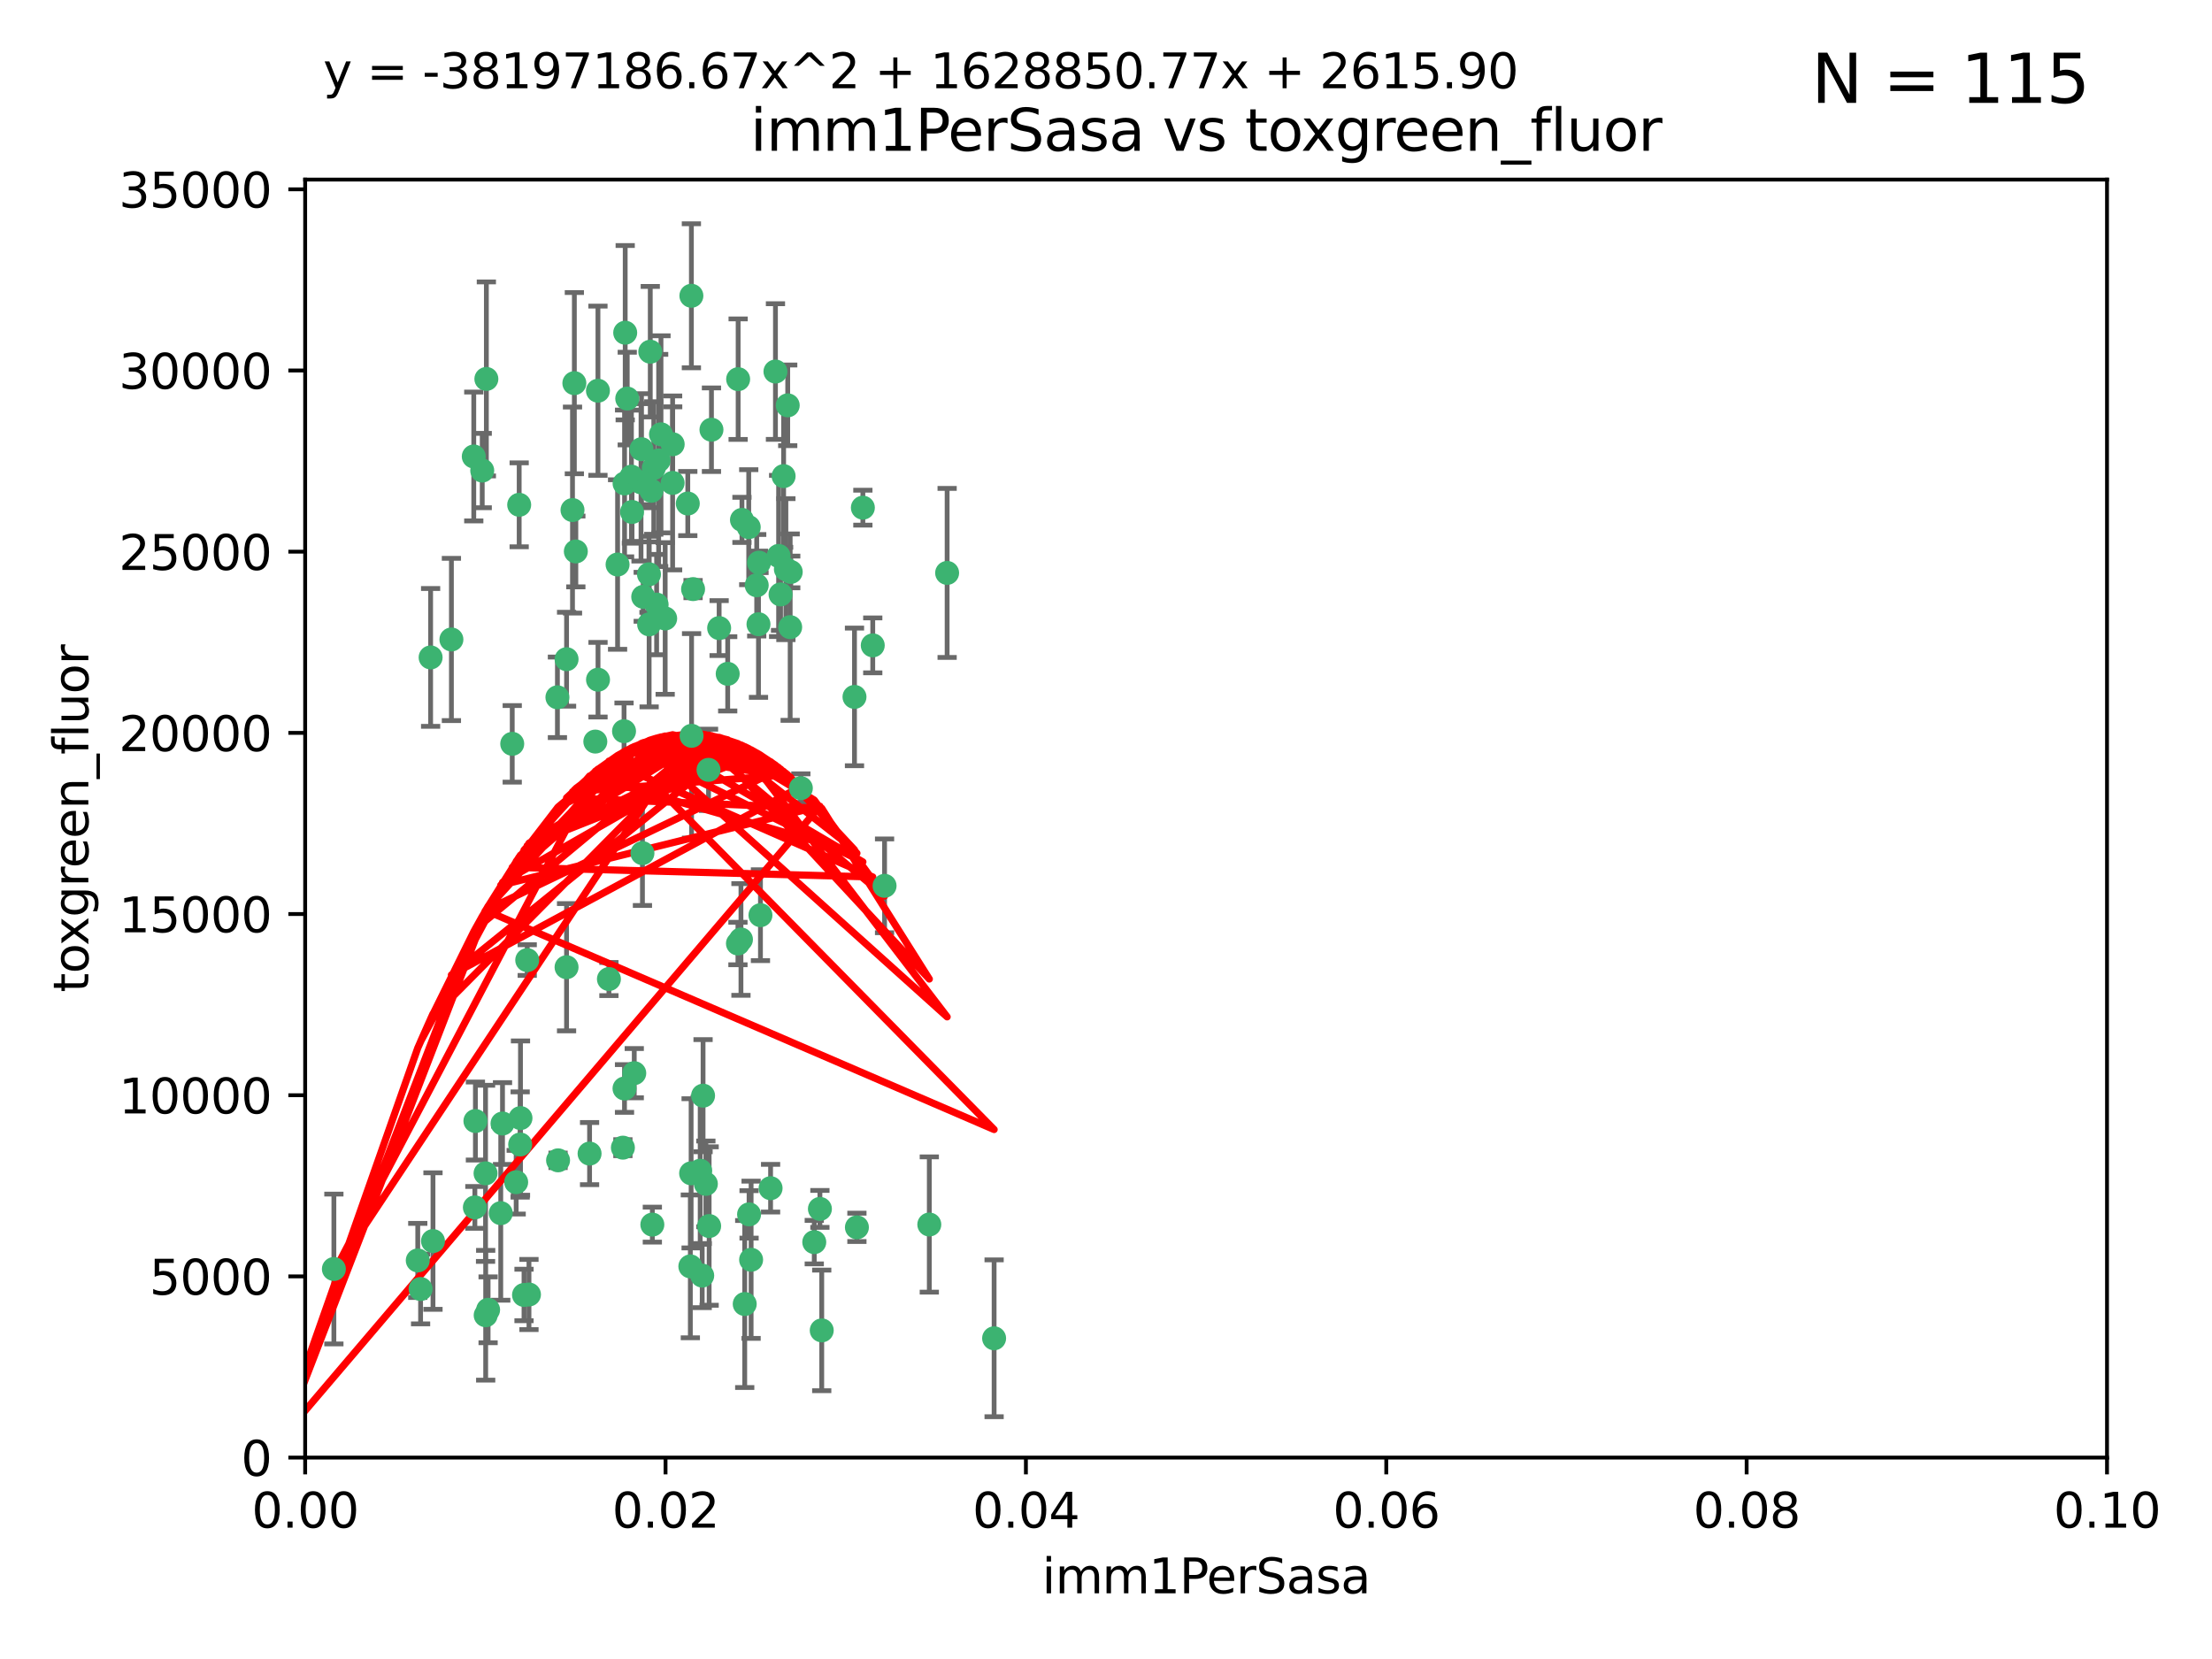 <?xml version="1.0" encoding="utf-8" standalone="no"?>
<!DOCTYPE svg PUBLIC "-//W3C//DTD SVG 1.1//EN"
  "http://www.w3.org/Graphics/SVG/1.1/DTD/svg11.dtd">
<svg xmlns:xlink="http://www.w3.org/1999/xlink" width="460.8pt" height="345.6pt" viewBox="0 0 460.8 345.6" xmlns="http://www.w3.org/2000/svg" version="1.1">
 <defs>
  <style type="text/css">*{stroke-linejoin: round; stroke-linecap: butt}</style>
 </defs>
 <g id="figure_1">
  <g id="patch_1">
   <path d="M 0 345.6 
L 460.8 345.6 
L 460.8 0 
L 0 0 
z
" style="fill: #ffffff"/>
  </g>
  <g id="axes_1">
   <g id="patch_2">
    <path d="M 63.571 303.64 
L 438.93 303.64 
L 438.93 37.411 
L 63.571 37.411 
z
" style="fill: #ffffff"/>
   </g>
   <g id="PathCollection_1">
    <defs>
     <path id="mf3bfbb9c6f" d="M 0 1.118 
C 0.297 1.118 0.581 1 0.791 0.791 
C 1 0.581 1.118 0.297 1.118 0 
C 1.118 -0.297 1 -0.581 0.791 -0.791 
C 0.581 -1 0.297 -1.118 0 -1.118 
C -0.297 -1.118 -0.581 -1 -0.791 -0.791 
C -1 -0.581 -1.118 -0.297 -1.118 0 
C -1.118 0.297 -1 0.581 -0.791 0.791 
C -0.581 1 -0.297 1.118 0 1.118 
z
" style="stroke: #3cb371"/>
    </defs>
    <g clip-path="url(#pd396a4143a)">
     <use xlink:href="#mf3bfbb9c6f" x="101.319" y="78.941" style="fill: #3cb371; stroke: #3cb371"/>
     <use xlink:href="#mf3bfbb9c6f" x="108.155" y="105.159" style="fill: #3cb371; stroke: #3cb371"/>
     <use xlink:href="#mf3bfbb9c6f" x="100.458" y="98.026" style="fill: #3cb371; stroke: #3cb371"/>
     <use xlink:href="#mf3bfbb9c6f" x="98.695" y="95.094" style="fill: #3cb371; stroke: #3cb371"/>
     <use xlink:href="#mf3bfbb9c6f" x="89.706" y="136.954" style="fill: #3cb371; stroke: #3cb371"/>
     <use xlink:href="#mf3bfbb9c6f" x="148.21" y="89.516" style="fill: #3cb371; stroke: #3cb371"/>
     <use xlink:href="#mf3bfbb9c6f" x="137.211" y="95.918" style="fill: #3cb371; stroke: #3cb371"/>
     <use xlink:href="#mf3bfbb9c6f" x="119.957" y="114.875" style="fill: #3cb371; stroke: #3cb371"/>
     <use xlink:href="#mf3bfbb9c6f" x="130.666" y="83.03" style="fill: #3cb371; stroke: #3cb371"/>
     <use xlink:href="#mf3bfbb9c6f" x="130.11" y="100.71" style="fill: #3cb371; stroke: #3cb371"/>
     <use xlink:href="#mf3bfbb9c6f" x="164.607" y="130.646" style="fill: #3cb371; stroke: #3cb371"/>
     <use xlink:href="#mf3bfbb9c6f" x="140.118" y="100.601" style="fill: #3cb371; stroke: #3cb371"/>
     <use xlink:href="#mf3bfbb9c6f" x="157.637" y="121.921" style="fill: #3cb371; stroke: #3cb371"/>
     <use xlink:href="#mf3bfbb9c6f" x="162.201" y="115.814" style="fill: #3cb371; stroke: #3cb371"/>
     <use xlink:href="#mf3bfbb9c6f" x="155.975" y="109.818" style="fill: #3cb371; stroke: #3cb371"/>
     <use xlink:href="#mf3bfbb9c6f" x="135.464" y="73.266" style="fill: #3cb371; stroke: #3cb371"/>
     <use xlink:href="#mf3bfbb9c6f" x="138.568" y="128.839" style="fill: #3cb371; stroke: #3cb371"/>
     <use xlink:href="#mf3bfbb9c6f" x="164.725" y="119.146" style="fill: #3cb371; stroke: #3cb371"/>
     <use xlink:href="#mf3bfbb9c6f" x="158.417" y="190.648" style="fill: #3cb371; stroke: #3cb371"/>
     <use xlink:href="#mf3bfbb9c6f" x="156.47" y="262.431" style="fill: #3cb371; stroke: #3cb371"/>
     <use xlink:href="#mf3bfbb9c6f" x="124.564" y="81.394" style="fill: #3cb371; stroke: #3cb371"/>
     <use xlink:href="#mf3bfbb9c6f" x="118.027" y="137.321" style="fill: #3cb371; stroke: #3cb371"/>
     <use xlink:href="#mf3bfbb9c6f" x="133.537" y="100.483" style="fill: #3cb371; stroke: #3cb371"/>
     <use xlink:href="#mf3bfbb9c6f" x="144.066" y="153.285" style="fill: #3cb371; stroke: #3cb371"/>
     <use xlink:href="#mf3bfbb9c6f" x="136.786" y="125.947" style="fill: #3cb371; stroke: #3cb371"/>
     <use xlink:href="#mf3bfbb9c6f" x="135.226" y="130.067" style="fill: #3cb371; stroke: #3cb371"/>
     <use xlink:href="#mf3bfbb9c6f" x="137.695" y="90.475" style="fill: #3cb371; stroke: #3cb371"/>
     <use xlink:href="#mf3bfbb9c6f" x="124.016" y="154.483" style="fill: #3cb371; stroke: #3cb371"/>
     <use xlink:href="#mf3bfbb9c6f" x="128.653" y="117.601" style="fill: #3cb371; stroke: #3cb371"/>
     <use xlink:href="#mf3bfbb9c6f" x="131.665" y="106.653" style="fill: #3cb371; stroke: #3cb371"/>
     <use xlink:href="#mf3bfbb9c6f" x="135.696" y="102.24" style="fill: #3cb371; stroke: #3cb371"/>
     <use xlink:href="#mf3bfbb9c6f" x="135.196" y="119.635" style="fill: #3cb371; stroke: #3cb371"/>
     <use xlink:href="#mf3bfbb9c6f" x="119.649" y="79.819" style="fill: #3cb371; stroke: #3cb371"/>
     <use xlink:href="#mf3bfbb9c6f" x="133.995" y="124.329" style="fill: #3cb371; stroke: #3cb371"/>
     <use xlink:href="#mf3bfbb9c6f" x="144.38" y="122.72" style="fill: #3cb371; stroke: #3cb371"/>
     <use xlink:href="#mf3bfbb9c6f" x="126.849" y="203.953" style="fill: #3cb371; stroke: #3cb371"/>
     <use xlink:href="#mf3bfbb9c6f" x="181.811" y="134.443" style="fill: #3cb371; stroke: #3cb371"/>
     <use xlink:href="#mf3bfbb9c6f" x="106.707" y="154.954" style="fill: #3cb371; stroke: #3cb371"/>
     <use xlink:href="#mf3bfbb9c6f" x="143.28" y="104.896" style="fill: #3cb371; stroke: #3cb371"/>
     <use xlink:href="#mf3bfbb9c6f" x="131.536" y="99.298" style="fill: #3cb371; stroke: #3cb371"/>
     <use xlink:href="#mf3bfbb9c6f" x="179.751" y="105.756" style="fill: #3cb371; stroke: #3cb371"/>
     <use xlink:href="#mf3bfbb9c6f" x="136.196" y="97.498" style="fill: #3cb371; stroke: #3cb371"/>
     <use xlink:href="#mf3bfbb9c6f" x="140.132" y="92.545" style="fill: #3cb371; stroke: #3cb371"/>
     <use xlink:href="#mf3bfbb9c6f" x="104.682" y="234.052" style="fill: #3cb371; stroke: #3cb371"/>
     <use xlink:href="#mf3bfbb9c6f" x="154.563" y="108.301" style="fill: #3cb371; stroke: #3cb371"/>
     <use xlink:href="#mf3bfbb9c6f" x="158.007" y="130.038" style="fill: #3cb371; stroke: #3cb371"/>
     <use xlink:href="#mf3bfbb9c6f" x="109.831" y="200.005" style="fill: #3cb371; stroke: #3cb371"/>
     <use xlink:href="#mf3bfbb9c6f" x="153.769" y="78.988" style="fill: #3cb371; stroke: #3cb371"/>
     <use xlink:href="#mf3bfbb9c6f" x="149.81" y="130.84" style="fill: #3cb371; stroke: #3cb371"/>
     <use xlink:href="#mf3bfbb9c6f" x="135.895" y="255.109" style="fill: #3cb371; stroke: #3cb371"/>
     <use xlink:href="#mf3bfbb9c6f" x="151.594" y="140.37" style="fill: #3cb371; stroke: #3cb371"/>
     <use xlink:href="#mf3bfbb9c6f" x="147.6" y="160.372" style="fill: #3cb371; stroke: #3cb371"/>
     <use xlink:href="#mf3bfbb9c6f" x="178.006" y="145.178" style="fill: #3cb371; stroke: #3cb371"/>
     <use xlink:href="#mf3bfbb9c6f" x="161.542" y="77.397" style="fill: #3cb371; stroke: #3cb371"/>
     <use xlink:href="#mf3bfbb9c6f" x="158.116" y="117.209" style="fill: #3cb371; stroke: #3cb371"/>
     <use xlink:href="#mf3bfbb9c6f" x="133.632" y="93.572" style="fill: #3cb371; stroke: #3cb371"/>
     <use xlink:href="#mf3bfbb9c6f" x="163.716" y="118.565" style="fill: #3cb371; stroke: #3cb371"/>
     <use xlink:href="#mf3bfbb9c6f" x="129.998" y="152.32" style="fill: #3cb371; stroke: #3cb371"/>
     <use xlink:href="#mf3bfbb9c6f" x="130.241" y="69.309" style="fill: #3cb371; stroke: #3cb371"/>
     <use xlink:href="#mf3bfbb9c6f" x="116.121" y="145.262" style="fill: #3cb371; stroke: #3cb371"/>
     <use xlink:href="#mf3bfbb9c6f" x="145.864" y="243.887" style="fill: #3cb371; stroke: #3cb371"/>
     <use xlink:href="#mf3bfbb9c6f" x="163.241" y="99.184" style="fill: #3cb371; stroke: #3cb371"/>
     <use xlink:href="#mf3bfbb9c6f" x="144.029" y="61.614" style="fill: #3cb371; stroke: #3cb371"/>
     <use xlink:href="#mf3bfbb9c6f" x="119.263" y="106.253" style="fill: #3cb371; stroke: #3cb371"/>
     <use xlink:href="#mf3bfbb9c6f" x="164.097" y="84.44" style="fill: #3cb371; stroke: #3cb371"/>
     <use xlink:href="#mf3bfbb9c6f" x="160.527" y="247.522" style="fill: #3cb371; stroke: #3cb371"/>
     <use xlink:href="#mf3bfbb9c6f" x="166.831" y="164.19" style="fill: #3cb371; stroke: #3cb371"/>
     <use xlink:href="#mf3bfbb9c6f" x="94.037" y="133.213" style="fill: #3cb371; stroke: #3cb371"/>
     <use xlink:href="#mf3bfbb9c6f" x="153.727" y="196.552" style="fill: #3cb371; stroke: #3cb371"/>
     <use xlink:href="#mf3bfbb9c6f" x="197.304" y="119.349" style="fill: #3cb371; stroke: #3cb371"/>
     <use xlink:href="#mf3bfbb9c6f" x="133.833" y="177.728" style="fill: #3cb371; stroke: #3cb371"/>
     <use xlink:href="#mf3bfbb9c6f" x="154.355" y="195.709" style="fill: #3cb371; stroke: #3cb371"/>
     <use xlink:href="#mf3bfbb9c6f" x="143.973" y="244.424" style="fill: #3cb371; stroke: #3cb371"/>
     <use xlink:href="#mf3bfbb9c6f" x="69.554" y="264.357" style="fill: #3cb371; stroke: #3cb371"/>
     <use xlink:href="#mf3bfbb9c6f" x="124.578" y="141.593" style="fill: #3cb371; stroke: #3cb371"/>
     <use xlink:href="#mf3bfbb9c6f" x="109.163" y="269.764" style="fill: #3cb371; stroke: #3cb371"/>
     <use xlink:href="#mf3bfbb9c6f" x="147.728" y="255.406" style="fill: #3cb371; stroke: #3cb371"/>
     <use xlink:href="#mf3bfbb9c6f" x="98.924" y="251.524" style="fill: #3cb371; stroke: #3cb371"/>
     <use xlink:href="#mf3bfbb9c6f" x="61.382" y="260.219" style="fill: #3cb371; stroke: #3cb371"/>
     <use xlink:href="#mf3bfbb9c6f" x="87.028" y="262.571" style="fill: #3cb371; stroke: #3cb371"/>
     <use xlink:href="#mf3bfbb9c6f" x="90.199" y="258.536" style="fill: #3cb371; stroke: #3cb371"/>
     <use xlink:href="#mf3bfbb9c6f" x="87.616" y="268.519" style="fill: #3cb371; stroke: #3cb371"/>
     <use xlink:href="#mf3bfbb9c6f" x="108.36" y="238.42" style="fill: #3cb371; stroke: #3cb371"/>
     <use xlink:href="#mf3bfbb9c6f" x="108.427" y="232.917" style="fill: #3cb371; stroke: #3cb371"/>
     <use xlink:href="#mf3bfbb9c6f" x="99.038" y="233.529" style="fill: #3cb371; stroke: #3cb371"/>
     <use xlink:href="#mf3bfbb9c6f" x="101.681" y="272.858" style="fill: #3cb371; stroke: #3cb371"/>
     <use xlink:href="#mf3bfbb9c6f" x="59.032" y="258.827" style="fill: #3cb371; stroke: #3cb371"/>
     <use xlink:href="#mf3bfbb9c6f" x="170.802" y="251.838" style="fill: #3cb371; stroke: #3cb371"/>
     <use xlink:href="#mf3bfbb9c6f" x="104.316" y="252.723" style="fill: #3cb371; stroke: #3cb371"/>
     <use xlink:href="#mf3bfbb9c6f" x="132.127" y="223.562" style="fill: #3cb371; stroke: #3cb371"/>
     <use xlink:href="#mf3bfbb9c6f" x="101.148" y="244.428" style="fill: #3cb371; stroke: #3cb371"/>
     <use xlink:href="#mf3bfbb9c6f" x="129.761" y="239.078" style="fill: #3cb371; stroke: #3cb371"/>
     <use xlink:href="#mf3bfbb9c6f" x="207.091" y="278.792" style="fill: #3cb371; stroke: #3cb371"/>
     <use xlink:href="#mf3bfbb9c6f" x="101.176" y="273.991" style="fill: #3cb371; stroke: #3cb371"/>
     <use xlink:href="#mf3bfbb9c6f" x="162.604" y="123.828" style="fill: #3cb371; stroke: #3cb371"/>
     <use xlink:href="#mf3bfbb9c6f" x="178.51" y="255.679" style="fill: #3cb371; stroke: #3cb371"/>
     <use xlink:href="#mf3bfbb9c6f" x="122.819" y="240.314" style="fill: #3cb371; stroke: #3cb371"/>
     <use xlink:href="#mf3bfbb9c6f" x="107.528" y="246.273" style="fill: #3cb371; stroke: #3cb371"/>
     <use xlink:href="#mf3bfbb9c6f" x="116.256" y="241.718" style="fill: #3cb371; stroke: #3cb371"/>
     <use xlink:href="#mf3bfbb9c6f" x="130.097" y="226.752" style="fill: #3cb371; stroke: #3cb371"/>
     <use xlink:href="#mf3bfbb9c6f" x="155.14" y="271.652" style="fill: #3cb371; stroke: #3cb371"/>
     <use xlink:href="#mf3bfbb9c6f" x="156.045" y="252.978" style="fill: #3cb371; stroke: #3cb371"/>
     <use xlink:href="#mf3bfbb9c6f" x="110.194" y="269.669" style="fill: #3cb371; stroke: #3cb371"/>
     <use xlink:href="#mf3bfbb9c6f" x="146.283" y="265.728" style="fill: #3cb371; stroke: #3cb371"/>
     <use xlink:href="#mf3bfbb9c6f" x="193.591" y="255.087" style="fill: #3cb371; stroke: #3cb371"/>
     <use xlink:href="#mf3bfbb9c6f" x="171.183" y="277.145" style="fill: #3cb371; stroke: #3cb371"/>
     <use xlink:href="#mf3bfbb9c6f" x="118.024" y="201.488" style="fill: #3cb371; stroke: #3cb371"/>
     <use xlink:href="#mf3bfbb9c6f" x="143.811" y="263.81" style="fill: #3cb371; stroke: #3cb371"/>
     <use xlink:href="#mf3bfbb9c6f" x="184.271" y="184.534" style="fill: #3cb371; stroke: #3cb371"/>
     <use xlink:href="#mf3bfbb9c6f" x="169.626" y="258.759" style="fill: #3cb371; stroke: #3cb371"/>
     <use xlink:href="#mf3bfbb9c6f" x="147.046" y="246.624" style="fill: #3cb371; stroke: #3cb371"/>
     <use xlink:href="#mf3bfbb9c6f" x="146.461" y="228.248" style="fill: #3cb371; stroke: #3cb371"/>
    </g>
   </g>
   <g id="matplotlib.axis_1">
    <g id="xtick_1">
     <g id="line2d_1">
      <defs>
       <path id="md7a353e23b" d="M 0 0 
L 0 3.5 
" style="stroke: #000000; stroke-width: 0.8"/>
      </defs>
      <g>
       <use xlink:href="#md7a353e23b" x="63.571" y="303.64" style="stroke: #000000; stroke-width: 0.8"/>
      </g>
     </g>
     <g id="text_1">
      <!-- 0.00 -->
      <g transform="translate(52.438 318.238)scale(0.1 -0.1)">
       <defs>
        <path id="DejaVuSans-30" d="M 2034 4250 
Q 1547 4250 1301 3770 
Q 1056 3291 1056 2328 
Q 1056 1369 1301 889 
Q 1547 409 2034 409 
Q 2525 409 2770 889 
Q 3016 1369 3016 2328 
Q 3016 3291 2770 3770 
Q 2525 4250 2034 4250 
z
M 2034 4750 
Q 2819 4750 3233 4129 
Q 3647 3509 3647 2328 
Q 3647 1150 3233 529 
Q 2819 -91 2034 -91 
Q 1250 -91 836 529 
Q 422 1150 422 2328 
Q 422 3509 836 4129 
Q 1250 4750 2034 4750 
z
" transform="scale(0.016)"/>
        <path id="DejaVuSans-2e" d="M 684 794 
L 1344 794 
L 1344 0 
L 684 0 
L 684 794 
z
" transform="scale(0.016)"/>
       </defs>
       <use xlink:href="#DejaVuSans-30"/>
       <use xlink:href="#DejaVuSans-2e" x="63.623"/>
       <use xlink:href="#DejaVuSans-30" x="95.41"/>
       <use xlink:href="#DejaVuSans-30" x="159.033"/>
      </g>
     </g>
    </g>
    <g id="xtick_2">
     <g id="line2d_2">
      <g>
       <use xlink:href="#md7a353e23b" x="138.643" y="303.64" style="stroke: #000000; stroke-width: 0.8"/>
      </g>
     </g>
     <g id="text_2">
      <!-- 0.02 -->
      <g transform="translate(127.51 318.238)scale(0.1 -0.1)">
       <defs>
        <path id="DejaVuSans-32" d="M 1228 531 
L 3431 531 
L 3431 0 
L 469 0 
L 469 531 
Q 828 903 1448 1529 
Q 2069 2156 2228 2338 
Q 2531 2678 2651 2914 
Q 2772 3150 2772 3378 
Q 2772 3750 2511 3984 
Q 2250 4219 1831 4219 
Q 1534 4219 1204 4116 
Q 875 4013 500 3803 
L 500 4441 
Q 881 4594 1212 4672 
Q 1544 4750 1819 4750 
Q 2544 4750 2975 4387 
Q 3406 4025 3406 3419 
Q 3406 3131 3298 2873 
Q 3191 2616 2906 2266 
Q 2828 2175 2409 1742 
Q 1991 1309 1228 531 
z
" transform="scale(0.016)"/>
       </defs>
       <use xlink:href="#DejaVuSans-30"/>
       <use xlink:href="#DejaVuSans-2e" x="63.623"/>
       <use xlink:href="#DejaVuSans-30" x="95.41"/>
       <use xlink:href="#DejaVuSans-32" x="159.033"/>
      </g>
     </g>
    </g>
    <g id="xtick_3">
     <g id="line2d_3">
      <g>
       <use xlink:href="#md7a353e23b" x="213.715" y="303.64" style="stroke: #000000; stroke-width: 0.8"/>
      </g>
     </g>
     <g id="text_3">
      <!-- 0.04 -->
      <g transform="translate(202.582 318.238)scale(0.1 -0.1)">
       <defs>
        <path id="DejaVuSans-34" d="M 2419 4116 
L 825 1625 
L 2419 1625 
L 2419 4116 
z
M 2253 4666 
L 3047 4666 
L 3047 1625 
L 3713 1625 
L 3713 1100 
L 3047 1100 
L 3047 0 
L 2419 0 
L 2419 1100 
L 313 1100 
L 313 1709 
L 2253 4666 
z
" transform="scale(0.016)"/>
       </defs>
       <use xlink:href="#DejaVuSans-30"/>
       <use xlink:href="#DejaVuSans-2e" x="63.623"/>
       <use xlink:href="#DejaVuSans-30" x="95.41"/>
       <use xlink:href="#DejaVuSans-34" x="159.033"/>
      </g>
     </g>
    </g>
    <g id="xtick_4">
     <g id="line2d_4">
      <g>
       <use xlink:href="#md7a353e23b" x="288.786" y="303.64" style="stroke: #000000; stroke-width: 0.8"/>
      </g>
     </g>
     <g id="text_4">
      <!-- 0.06 -->
      <g transform="translate(277.654 318.238)scale(0.1 -0.1)">
       <defs>
        <path id="DejaVuSans-36" d="M 2113 2584 
Q 1688 2584 1439 2293 
Q 1191 2003 1191 1497 
Q 1191 994 1439 701 
Q 1688 409 2113 409 
Q 2538 409 2786 701 
Q 3034 994 3034 1497 
Q 3034 2003 2786 2293 
Q 2538 2584 2113 2584 
z
M 3366 4563 
L 3366 3988 
Q 3128 4100 2886 4159 
Q 2644 4219 2406 4219 
Q 1781 4219 1451 3797 
Q 1122 3375 1075 2522 
Q 1259 2794 1537 2939 
Q 1816 3084 2150 3084 
Q 2853 3084 3261 2657 
Q 3669 2231 3669 1497 
Q 3669 778 3244 343 
Q 2819 -91 2113 -91 
Q 1303 -91 875 529 
Q 447 1150 447 2328 
Q 447 3434 972 4092 
Q 1497 4750 2381 4750 
Q 2619 4750 2861 4703 
Q 3103 4656 3366 4563 
z
" transform="scale(0.016)"/>
       </defs>
       <use xlink:href="#DejaVuSans-30"/>
       <use xlink:href="#DejaVuSans-2e" x="63.623"/>
       <use xlink:href="#DejaVuSans-30" x="95.41"/>
       <use xlink:href="#DejaVuSans-36" x="159.033"/>
      </g>
     </g>
    </g>
    <g id="xtick_5">
     <g id="line2d_5">
      <g>
       <use xlink:href="#md7a353e23b" x="363.858" y="303.64" style="stroke: #000000; stroke-width: 0.8"/>
      </g>
     </g>
     <g id="text_5">
      <!-- 0.08 -->
      <g transform="translate(352.725 318.238)scale(0.1 -0.1)">
       <defs>
        <path id="DejaVuSans-38" d="M 2034 2216 
Q 1584 2216 1326 1975 
Q 1069 1734 1069 1313 
Q 1069 891 1326 650 
Q 1584 409 2034 409 
Q 2484 409 2743 651 
Q 3003 894 3003 1313 
Q 3003 1734 2745 1975 
Q 2488 2216 2034 2216 
z
M 1403 2484 
Q 997 2584 770 2862 
Q 544 3141 544 3541 
Q 544 4100 942 4425 
Q 1341 4750 2034 4750 
Q 2731 4750 3128 4425 
Q 3525 4100 3525 3541 
Q 3525 3141 3298 2862 
Q 3072 2584 2669 2484 
Q 3125 2378 3379 2068 
Q 3634 1759 3634 1313 
Q 3634 634 3220 271 
Q 2806 -91 2034 -91 
Q 1263 -91 848 271 
Q 434 634 434 1313 
Q 434 1759 690 2068 
Q 947 2378 1403 2484 
z
M 1172 3481 
Q 1172 3119 1398 2916 
Q 1625 2713 2034 2713 
Q 2441 2713 2670 2916 
Q 2900 3119 2900 3481 
Q 2900 3844 2670 4047 
Q 2441 4250 2034 4250 
Q 1625 4250 1398 4047 
Q 1172 3844 1172 3481 
z
" transform="scale(0.016)"/>
       </defs>
       <use xlink:href="#DejaVuSans-30"/>
       <use xlink:href="#DejaVuSans-2e" x="63.623"/>
       <use xlink:href="#DejaVuSans-30" x="95.41"/>
       <use xlink:href="#DejaVuSans-38" x="159.033"/>
      </g>
     </g>
    </g>
    <g id="xtick_6">
     <g id="line2d_6">
      <g>
       <use xlink:href="#md7a353e23b" x="438.93" y="303.64" style="stroke: #000000; stroke-width: 0.8"/>
      </g>
     </g>
     <g id="text_6">
      <!-- 0.10 -->
      <g transform="translate(427.797 318.238)scale(0.1 -0.1)">
       <defs>
        <path id="DejaVuSans-31" d="M 794 531 
L 1825 531 
L 1825 4091 
L 703 3866 
L 703 4441 
L 1819 4666 
L 2450 4666 
L 2450 531 
L 3481 531 
L 3481 0 
L 794 0 
L 794 531 
z
" transform="scale(0.016)"/>
       </defs>
       <use xlink:href="#DejaVuSans-30"/>
       <use xlink:href="#DejaVuSans-2e" x="63.623"/>
       <use xlink:href="#DejaVuSans-31" x="95.41"/>
       <use xlink:href="#DejaVuSans-30" x="159.033"/>
      </g>
     </g>
    </g>
    <g id="text_7">
     <!-- imm1PerSasa -->
     <g transform="translate(217.067 331.917)scale(0.1 -0.1)">
      <defs>
       <path id="DejaVuSans-69" d="M 603 3500 
L 1178 3500 
L 1178 0 
L 603 0 
L 603 3500 
z
M 603 4863 
L 1178 4863 
L 1178 4134 
L 603 4134 
L 603 4863 
z
" transform="scale(0.016)"/>
       <path id="DejaVuSans-6d" d="M 3328 2828 
Q 3544 3216 3844 3400 
Q 4144 3584 4550 3584 
Q 5097 3584 5394 3201 
Q 5691 2819 5691 2113 
L 5691 0 
L 5113 0 
L 5113 2094 
Q 5113 2597 4934 2840 
Q 4756 3084 4391 3084 
Q 3944 3084 3684 2787 
Q 3425 2491 3425 1978 
L 3425 0 
L 2847 0 
L 2847 2094 
Q 2847 2600 2669 2842 
Q 2491 3084 2119 3084 
Q 1678 3084 1418 2786 
Q 1159 2488 1159 1978 
L 1159 0 
L 581 0 
L 581 3500 
L 1159 3500 
L 1159 2956 
Q 1356 3278 1631 3431 
Q 1906 3584 2284 3584 
Q 2666 3584 2933 3390 
Q 3200 3197 3328 2828 
z
" transform="scale(0.016)"/>
       <path id="DejaVuSans-50" d="M 1259 4147 
L 1259 2394 
L 2053 2394 
Q 2494 2394 2734 2622 
Q 2975 2850 2975 3272 
Q 2975 3691 2734 3919 
Q 2494 4147 2053 4147 
L 1259 4147 
z
M 628 4666 
L 2053 4666 
Q 2838 4666 3239 4311 
Q 3641 3956 3641 3272 
Q 3641 2581 3239 2228 
Q 2838 1875 2053 1875 
L 1259 1875 
L 1259 0 
L 628 0 
L 628 4666 
z
" transform="scale(0.016)"/>
       <path id="DejaVuSans-65" d="M 3597 1894 
L 3597 1613 
L 953 1613 
Q 991 1019 1311 708 
Q 1631 397 2203 397 
Q 2534 397 2845 478 
Q 3156 559 3463 722 
L 3463 178 
Q 3153 47 2828 -22 
Q 2503 -91 2169 -91 
Q 1331 -91 842 396 
Q 353 884 353 1716 
Q 353 2575 817 3079 
Q 1281 3584 2069 3584 
Q 2775 3584 3186 3129 
Q 3597 2675 3597 1894 
z
M 3022 2063 
Q 3016 2534 2758 2815 
Q 2500 3097 2075 3097 
Q 1594 3097 1305 2825 
Q 1016 2553 972 2059 
L 3022 2063 
z
" transform="scale(0.016)"/>
       <path id="DejaVuSans-72" d="M 2631 2963 
Q 2534 3019 2420 3045 
Q 2306 3072 2169 3072 
Q 1681 3072 1420 2755 
Q 1159 2438 1159 1844 
L 1159 0 
L 581 0 
L 581 3500 
L 1159 3500 
L 1159 2956 
Q 1341 3275 1631 3429 
Q 1922 3584 2338 3584 
Q 2397 3584 2469 3576 
Q 2541 3569 2628 3553 
L 2631 2963 
z
" transform="scale(0.016)"/>
       <path id="DejaVuSans-53" d="M 3425 4513 
L 3425 3897 
Q 3066 4069 2747 4153 
Q 2428 4238 2131 4238 
Q 1616 4238 1336 4038 
Q 1056 3838 1056 3469 
Q 1056 3159 1242 3001 
Q 1428 2844 1947 2747 
L 2328 2669 
Q 3034 2534 3370 2195 
Q 3706 1856 3706 1288 
Q 3706 609 3251 259 
Q 2797 -91 1919 -91 
Q 1588 -91 1214 -16 
Q 841 59 441 206 
L 441 856 
Q 825 641 1194 531 
Q 1563 422 1919 422 
Q 2459 422 2753 634 
Q 3047 847 3047 1241 
Q 3047 1584 2836 1778 
Q 2625 1972 2144 2069 
L 1759 2144 
Q 1053 2284 737 2584 
Q 422 2884 422 3419 
Q 422 4038 858 4394 
Q 1294 4750 2059 4750 
Q 2388 4750 2728 4690 
Q 3069 4631 3425 4513 
z
" transform="scale(0.016)"/>
       <path id="DejaVuSans-61" d="M 2194 1759 
Q 1497 1759 1228 1600 
Q 959 1441 959 1056 
Q 959 750 1161 570 
Q 1363 391 1709 391 
Q 2188 391 2477 730 
Q 2766 1069 2766 1631 
L 2766 1759 
L 2194 1759 
z
M 3341 1997 
L 3341 0 
L 2766 0 
L 2766 531 
Q 2569 213 2275 61 
Q 1981 -91 1556 -91 
Q 1019 -91 701 211 
Q 384 513 384 1019 
Q 384 1609 779 1909 
Q 1175 2209 1959 2209 
L 2766 2209 
L 2766 2266 
Q 2766 2663 2505 2880 
Q 2244 3097 1772 3097 
Q 1472 3097 1187 3025 
Q 903 2953 641 2809 
L 641 3341 
Q 956 3463 1253 3523 
Q 1550 3584 1831 3584 
Q 2591 3584 2966 3190 
Q 3341 2797 3341 1997 
z
" transform="scale(0.016)"/>
       <path id="DejaVuSans-73" d="M 2834 3397 
L 2834 2853 
Q 2591 2978 2328 3040 
Q 2066 3103 1784 3103 
Q 1356 3103 1142 2972 
Q 928 2841 928 2578 
Q 928 2378 1081 2264 
Q 1234 2150 1697 2047 
L 1894 2003 
Q 2506 1872 2764 1633 
Q 3022 1394 3022 966 
Q 3022 478 2636 193 
Q 2250 -91 1575 -91 
Q 1294 -91 989 -36 
Q 684 19 347 128 
L 347 722 
Q 666 556 975 473 
Q 1284 391 1588 391 
Q 1994 391 2212 530 
Q 2431 669 2431 922 
Q 2431 1156 2273 1281 
Q 2116 1406 1581 1522 
L 1381 1569 
Q 847 1681 609 1914 
Q 372 2147 372 2553 
Q 372 3047 722 3315 
Q 1072 3584 1716 3584 
Q 2034 3584 2315 3537 
Q 2597 3491 2834 3397 
z
" transform="scale(0.016)"/>
      </defs>
      <use xlink:href="#DejaVuSans-69"/>
      <use xlink:href="#DejaVuSans-6d" x="27.783"/>
      <use xlink:href="#DejaVuSans-6d" x="125.195"/>
      <use xlink:href="#DejaVuSans-31" x="222.607"/>
      <use xlink:href="#DejaVuSans-50" x="286.23"/>
      <use xlink:href="#DejaVuSans-65" x="342.908"/>
      <use xlink:href="#DejaVuSans-72" x="404.432"/>
      <use xlink:href="#DejaVuSans-53" x="445.545"/>
      <use xlink:href="#DejaVuSans-61" x="509.021"/>
      <use xlink:href="#DejaVuSans-73" x="570.301"/>
      <use xlink:href="#DejaVuSans-61" x="622.4"/>
     </g>
    </g>
   </g>
   <g id="matplotlib.axis_2">
    <g id="ytick_1">
     <g id="line2d_7">
      <defs>
       <path id="mcf49022bb6" d="M 0 0 
L -3.5 0 
" style="stroke: #000000; stroke-width: 0.8"/>
      </defs>
      <g>
       <use xlink:href="#mcf49022bb6" x="63.571" y="303.64" style="stroke: #000000; stroke-width: 0.8"/>
      </g>
     </g>
     <g id="text_8">
      <!-- 0 -->
      <g transform="translate(50.209 307.439)scale(0.1 -0.1)">
       <use xlink:href="#DejaVuSans-30"/>
      </g>
     </g>
    </g>
    <g id="ytick_2">
     <g id="line2d_8">
      <g>
       <use xlink:href="#mcf49022bb6" x="63.571" y="265.897" style="stroke: #000000; stroke-width: 0.8"/>
      </g>
     </g>
     <g id="text_9">
      <!-- 5000 -->
      <g transform="translate(31.121 269.696)scale(0.1 -0.1)">
       <defs>
        <path id="DejaVuSans-35" d="M 691 4666 
L 3169 4666 
L 3169 4134 
L 1269 4134 
L 1269 2991 
Q 1406 3038 1543 3061 
Q 1681 3084 1819 3084 
Q 2600 3084 3056 2656 
Q 3513 2228 3513 1497 
Q 3513 744 3044 326 
Q 2575 -91 1722 -91 
Q 1428 -91 1123 -41 
Q 819 9 494 109 
L 494 744 
Q 775 591 1075 516 
Q 1375 441 1709 441 
Q 2250 441 2565 725 
Q 2881 1009 2881 1497 
Q 2881 1984 2565 2268 
Q 2250 2553 1709 2553 
Q 1456 2553 1204 2497 
Q 953 2441 691 2322 
L 691 4666 
z
" transform="scale(0.016)"/>
       </defs>
       <use xlink:href="#DejaVuSans-35"/>
       <use xlink:href="#DejaVuSans-30" x="63.623"/>
       <use xlink:href="#DejaVuSans-30" x="127.246"/>
       <use xlink:href="#DejaVuSans-30" x="190.869"/>
      </g>
     </g>
    </g>
    <g id="ytick_3">
     <g id="line2d_9">
      <g>
       <use xlink:href="#mcf49022bb6" x="63.571" y="228.154" style="stroke: #000000; stroke-width: 0.8"/>
      </g>
     </g>
     <g id="text_10">
      <!-- 10000 -->
      <g transform="translate(24.759 231.953)scale(0.1 -0.1)">
       <use xlink:href="#DejaVuSans-31"/>
       <use xlink:href="#DejaVuSans-30" x="63.623"/>
       <use xlink:href="#DejaVuSans-30" x="127.246"/>
       <use xlink:href="#DejaVuSans-30" x="190.869"/>
       <use xlink:href="#DejaVuSans-30" x="254.492"/>
      </g>
     </g>
    </g>
    <g id="ytick_4">
     <g id="line2d_10">
      <g>
       <use xlink:href="#mcf49022bb6" x="63.571" y="190.411" style="stroke: #000000; stroke-width: 0.8"/>
      </g>
     </g>
     <g id="text_11">
      <!-- 15000 -->
      <g transform="translate(24.759 194.21)scale(0.1 -0.1)">
       <use xlink:href="#DejaVuSans-31"/>
       <use xlink:href="#DejaVuSans-35" x="63.623"/>
       <use xlink:href="#DejaVuSans-30" x="127.246"/>
       <use xlink:href="#DejaVuSans-30" x="190.869"/>
       <use xlink:href="#DejaVuSans-30" x="254.492"/>
      </g>
     </g>
    </g>
    <g id="ytick_5">
     <g id="line2d_11">
      <g>
       <use xlink:href="#mcf49022bb6" x="63.571" y="152.668" style="stroke: #000000; stroke-width: 0.8"/>
      </g>
     </g>
     <g id="text_12">
      <!-- 20000 -->
      <g transform="translate(24.759 156.467)scale(0.1 -0.1)">
       <use xlink:href="#DejaVuSans-32"/>
       <use xlink:href="#DejaVuSans-30" x="63.623"/>
       <use xlink:href="#DejaVuSans-30" x="127.246"/>
       <use xlink:href="#DejaVuSans-30" x="190.869"/>
       <use xlink:href="#DejaVuSans-30" x="254.492"/>
      </g>
     </g>
    </g>
    <g id="ytick_6">
     <g id="line2d_12">
      <g>
       <use xlink:href="#mcf49022bb6" x="63.571" y="114.925" style="stroke: #000000; stroke-width: 0.8"/>
      </g>
     </g>
     <g id="text_13">
      <!-- 25000 -->
      <g transform="translate(24.759 118.724)scale(0.1 -0.1)">
       <use xlink:href="#DejaVuSans-32"/>
       <use xlink:href="#DejaVuSans-35" x="63.623"/>
       <use xlink:href="#DejaVuSans-30" x="127.246"/>
       <use xlink:href="#DejaVuSans-30" x="190.869"/>
       <use xlink:href="#DejaVuSans-30" x="254.492"/>
      </g>
     </g>
    </g>
    <g id="ytick_7">
     <g id="line2d_13">
      <g>
       <use xlink:href="#mcf49022bb6" x="63.571" y="77.181" style="stroke: #000000; stroke-width: 0.8"/>
      </g>
     </g>
     <g id="text_14">
      <!-- 30000 -->
      <g transform="translate(24.759 80.981)scale(0.1 -0.1)">
       <defs>
        <path id="DejaVuSans-33" d="M 2597 2516 
Q 3050 2419 3304 2112 
Q 3559 1806 3559 1356 
Q 3559 666 3084 287 
Q 2609 -91 1734 -91 
Q 1441 -91 1130 -33 
Q 819 25 488 141 
L 488 750 
Q 750 597 1062 519 
Q 1375 441 1716 441 
Q 2309 441 2620 675 
Q 2931 909 2931 1356 
Q 2931 1769 2642 2001 
Q 2353 2234 1838 2234 
L 1294 2234 
L 1294 2753 
L 1863 2753 
Q 2328 2753 2575 2939 
Q 2822 3125 2822 3475 
Q 2822 3834 2567 4026 
Q 2313 4219 1838 4219 
Q 1578 4219 1281 4162 
Q 984 4106 628 3988 
L 628 4550 
Q 988 4650 1302 4700 
Q 1616 4750 1894 4750 
Q 2613 4750 3031 4423 
Q 3450 4097 3450 3541 
Q 3450 3153 3228 2886 
Q 3006 2619 2597 2516 
z
" transform="scale(0.016)"/>
       </defs>
       <use xlink:href="#DejaVuSans-33"/>
       <use xlink:href="#DejaVuSans-30" x="63.623"/>
       <use xlink:href="#DejaVuSans-30" x="127.246"/>
       <use xlink:href="#DejaVuSans-30" x="190.869"/>
       <use xlink:href="#DejaVuSans-30" x="254.492"/>
      </g>
     </g>
    </g>
    <g id="ytick_8">
     <g id="line2d_14">
      <g>
       <use xlink:href="#mcf49022bb6" x="63.571" y="39.438" style="stroke: #000000; stroke-width: 0.8"/>
      </g>
     </g>
     <g id="text_15">
      <!-- 35000 -->
      <g transform="translate(24.759 43.238)scale(0.1 -0.1)">
       <use xlink:href="#DejaVuSans-33"/>
       <use xlink:href="#DejaVuSans-35" x="63.623"/>
       <use xlink:href="#DejaVuSans-30" x="127.246"/>
       <use xlink:href="#DejaVuSans-30" x="190.869"/>
       <use xlink:href="#DejaVuSans-30" x="254.492"/>
      </g>
     </g>
    </g>
    <g id="text_16">
     <!-- toxgreen_fluor -->
     <g transform="translate(18.401 206.72)rotate(-90)scale(0.1 -0.1)">
      <defs>
       <path id="DejaVuSans-74" d="M 1172 4494 
L 1172 3500 
L 2356 3500 
L 2356 3053 
L 1172 3053 
L 1172 1153 
Q 1172 725 1289 603 
Q 1406 481 1766 481 
L 2356 481 
L 2356 0 
L 1766 0 
Q 1100 0 847 248 
Q 594 497 594 1153 
L 594 3053 
L 172 3053 
L 172 3500 
L 594 3500 
L 594 4494 
L 1172 4494 
z
" transform="scale(0.016)"/>
       <path id="DejaVuSans-6f" d="M 1959 3097 
Q 1497 3097 1228 2736 
Q 959 2375 959 1747 
Q 959 1119 1226 758 
Q 1494 397 1959 397 
Q 2419 397 2687 759 
Q 2956 1122 2956 1747 
Q 2956 2369 2687 2733 
Q 2419 3097 1959 3097 
z
M 1959 3584 
Q 2709 3584 3137 3096 
Q 3566 2609 3566 1747 
Q 3566 888 3137 398 
Q 2709 -91 1959 -91 
Q 1206 -91 779 398 
Q 353 888 353 1747 
Q 353 2609 779 3096 
Q 1206 3584 1959 3584 
z
" transform="scale(0.016)"/>
       <path id="DejaVuSans-78" d="M 3513 3500 
L 2247 1797 
L 3578 0 
L 2900 0 
L 1881 1375 
L 863 0 
L 184 0 
L 1544 1831 
L 300 3500 
L 978 3500 
L 1906 2253 
L 2834 3500 
L 3513 3500 
z
" transform="scale(0.016)"/>
       <path id="DejaVuSans-67" d="M 2906 1791 
Q 2906 2416 2648 2759 
Q 2391 3103 1925 3103 
Q 1463 3103 1205 2759 
Q 947 2416 947 1791 
Q 947 1169 1205 825 
Q 1463 481 1925 481 
Q 2391 481 2648 825 
Q 2906 1169 2906 1791 
z
M 3481 434 
Q 3481 -459 3084 -895 
Q 2688 -1331 1869 -1331 
Q 1566 -1331 1297 -1286 
Q 1028 -1241 775 -1147 
L 775 -588 
Q 1028 -725 1275 -790 
Q 1522 -856 1778 -856 
Q 2344 -856 2625 -561 
Q 2906 -266 2906 331 
L 2906 616 
Q 2728 306 2450 153 
Q 2172 0 1784 0 
Q 1141 0 747 490 
Q 353 981 353 1791 
Q 353 2603 747 3093 
Q 1141 3584 1784 3584 
Q 2172 3584 2450 3431 
Q 2728 3278 2906 2969 
L 2906 3500 
L 3481 3500 
L 3481 434 
z
" transform="scale(0.016)"/>
       <path id="DejaVuSans-6e" d="M 3513 2113 
L 3513 0 
L 2938 0 
L 2938 2094 
Q 2938 2591 2744 2837 
Q 2550 3084 2163 3084 
Q 1697 3084 1428 2787 
Q 1159 2491 1159 1978 
L 1159 0 
L 581 0 
L 581 3500 
L 1159 3500 
L 1159 2956 
Q 1366 3272 1645 3428 
Q 1925 3584 2291 3584 
Q 2894 3584 3203 3211 
Q 3513 2838 3513 2113 
z
" transform="scale(0.016)"/>
       <path id="DejaVuSans-5f" d="M 3263 -1063 
L 3263 -1509 
L -63 -1509 
L -63 -1063 
L 3263 -1063 
z
" transform="scale(0.016)"/>
       <path id="DejaVuSans-66" d="M 2375 4863 
L 2375 4384 
L 1825 4384 
Q 1516 4384 1395 4259 
Q 1275 4134 1275 3809 
L 1275 3500 
L 2222 3500 
L 2222 3053 
L 1275 3053 
L 1275 0 
L 697 0 
L 697 3053 
L 147 3053 
L 147 3500 
L 697 3500 
L 697 3744 
Q 697 4328 969 4595 
Q 1241 4863 1831 4863 
L 2375 4863 
z
" transform="scale(0.016)"/>
       <path id="DejaVuSans-6c" d="M 603 4863 
L 1178 4863 
L 1178 0 
L 603 0 
L 603 4863 
z
" transform="scale(0.016)"/>
       <path id="DejaVuSans-75" d="M 544 1381 
L 544 3500 
L 1119 3500 
L 1119 1403 
Q 1119 906 1312 657 
Q 1506 409 1894 409 
Q 2359 409 2629 706 
Q 2900 1003 2900 1516 
L 2900 3500 
L 3475 3500 
L 3475 0 
L 2900 0 
L 2900 538 
Q 2691 219 2414 64 
Q 2138 -91 1772 -91 
Q 1169 -91 856 284 
Q 544 659 544 1381 
z
M 1991 3584 
L 1991 3584 
z
" transform="scale(0.016)"/>
      </defs>
      <use xlink:href="#DejaVuSans-74"/>
      <use xlink:href="#DejaVuSans-6f" x="39.209"/>
      <use xlink:href="#DejaVuSans-78" x="97.266"/>
      <use xlink:href="#DejaVuSans-67" x="156.445"/>
      <use xlink:href="#DejaVuSans-72" x="219.922"/>
      <use xlink:href="#DejaVuSans-65" x="258.785"/>
      <use xlink:href="#DejaVuSans-65" x="320.309"/>
      <use xlink:href="#DejaVuSans-6e" x="381.832"/>
      <use xlink:href="#DejaVuSans-5f" x="445.211"/>
      <use xlink:href="#DejaVuSans-66" x="495.211"/>
      <use xlink:href="#DejaVuSans-6c" x="530.416"/>
      <use xlink:href="#DejaVuSans-75" x="558.199"/>
      <use xlink:href="#DejaVuSans-6f" x="621.578"/>
      <use xlink:href="#DejaVuSans-72" x="682.76"/>
     </g>
    </g>
   </g>
   <g id="LineCollection_1">
    <path d="M 101.319 99.149 
L 101.319 58.733 
" clip-path="url(#pd396a4143a)" style="fill: none; stroke: #696969"/>
    <path d="M 108.155 113.901 
L 108.155 96.418 
" clip-path="url(#pd396a4143a)" style="fill: none; stroke: #696969"/>
    <path d="M 100.458 105.772 
L 100.458 90.281 
" clip-path="url(#pd396a4143a)" style="fill: none; stroke: #696969"/>
    <path d="M 98.695 108.514 
L 98.695 81.675 
" clip-path="url(#pd396a4143a)" style="fill: none; stroke: #696969"/>
    <path d="M 89.706 151.309 
L 89.706 122.599 
" clip-path="url(#pd396a4143a)" style="fill: none; stroke: #696969"/>
    <path d="M 148.21 98.217 
L 148.21 80.815 
" clip-path="url(#pd396a4143a)" style="fill: none; stroke: #696969"/>
    <path d="M 137.211 118.013 
L 137.211 73.824 
" clip-path="url(#pd396a4143a)" style="fill: none; stroke: #696969"/>
    <path d="M 119.957 122.252 
L 119.957 107.498 
" clip-path="url(#pd396a4143a)" style="fill: none; stroke: #696969"/>
    <path d="M 130.666 92.683 
L 130.666 73.377 
" clip-path="url(#pd396a4143a)" style="fill: none; stroke: #696969"/>
    <path d="M 130.11 115.998 
L 130.11 85.423 
" clip-path="url(#pd396a4143a)" style="fill: none; stroke: #696969"/>
    <path d="M 164.607 150.061 
L 164.607 111.23 
" clip-path="url(#pd396a4143a)" style="fill: none; stroke: #696969"/>
    <path d="M 140.118 118.721 
L 140.118 82.48 
" clip-path="url(#pd396a4143a)" style="fill: none; stroke: #696969"/>
    <path d="M 157.637 132.492 
L 157.637 111.349 
" clip-path="url(#pd396a4143a)" style="fill: none; stroke: #696969"/>
    <path d="M 162.201 132.604 
L 162.201 99.024 
" clip-path="url(#pd396a4143a)" style="fill: none; stroke: #696969"/>
    <path d="M 155.975 121.797 
L 155.975 97.839 
" clip-path="url(#pd396a4143a)" style="fill: none; stroke: #696969"/>
    <path d="M 135.464 86.861 
L 135.464 59.671 
" clip-path="url(#pd396a4143a)" style="fill: none; stroke: #696969"/>
    <path d="M 138.568 144.637 
L 138.568 113.041 
" clip-path="url(#pd396a4143a)" style="fill: none; stroke: #696969"/>
    <path d="M 164.725 122.449 
L 164.725 115.842 
" clip-path="url(#pd396a4143a)" style="fill: none; stroke: #696969"/>
    <path d="M 158.417 200.118 
L 158.417 181.177 
" clip-path="url(#pd396a4143a)" style="fill: none; stroke: #696969"/>
    <path d="M 156.47 278.807 
L 156.47 246.054 
" clip-path="url(#pd396a4143a)" style="fill: none; stroke: #696969"/>
    <path d="M 124.564 99.017 
L 124.564 63.771 
" clip-path="url(#pd396a4143a)" style="fill: none; stroke: #696969"/>
    <path d="M 118.027 147.102 
L 118.027 127.541 
" clip-path="url(#pd396a4143a)" style="fill: none; stroke: #696969"/>
    <path d="M 133.537 116.878 
L 133.537 84.088 
" clip-path="url(#pd396a4143a)" style="fill: none; stroke: #696969"/>
    <path d="M 144.066 174.582 
L 144.066 131.988 
" clip-path="url(#pd396a4143a)" style="fill: none; stroke: #696969"/>
    <path d="M 136.786 136.397 
L 136.786 115.497 
" clip-path="url(#pd396a4143a)" style="fill: none; stroke: #696969"/>
    <path d="M 135.226 147.25 
L 135.226 112.885 
" clip-path="url(#pd396a4143a)" style="fill: none; stroke: #696969"/>
    <path d="M 137.695 111.003 
L 137.695 69.947 
" clip-path="url(#pd396a4143a)" style="fill: none; stroke: #696969"/>
    <path d="M 124.016 155.048 
L 124.016 153.918 
" clip-path="url(#pd396a4143a)" style="fill: none; stroke: #696969"/>
    <path d="M 128.653 135.26 
L 128.653 99.941 
" clip-path="url(#pd396a4143a)" style="fill: none; stroke: #696969"/>
    <path d="M 131.665 112.792 
L 131.665 100.514 
" clip-path="url(#pd396a4143a)" style="fill: none; stroke: #696969"/>
    <path d="M 135.696 105.772 
L 135.696 98.709 
" clip-path="url(#pd396a4143a)" style="fill: none; stroke: #696969"/>
    <path d="M 135.196 127.554 
L 135.196 111.717 
" clip-path="url(#pd396a4143a)" style="fill: none; stroke: #696969"/>
    <path d="M 119.649 98.693 
L 119.649 60.945 
" clip-path="url(#pd396a4143a)" style="fill: none; stroke: #696969"/>
    <path d="M 133.995 129.426 
L 133.995 119.231 
" clip-path="url(#pd396a4143a)" style="fill: none; stroke: #696969"/>
    <path d="M 144.38 124.514 
L 144.38 120.926 
" clip-path="url(#pd396a4143a)" style="fill: none; stroke: #696969"/>
    <path d="M 126.849 207.405 
L 126.849 200.501 
" clip-path="url(#pd396a4143a)" style="fill: none; stroke: #696969"/>
    <path d="M 181.811 140.163 
L 181.811 128.724 
" clip-path="url(#pd396a4143a)" style="fill: none; stroke: #696969"/>
    <path d="M 106.707 162.929 
L 106.707 146.979 
" clip-path="url(#pd396a4143a)" style="fill: none; stroke: #696969"/>
    <path d="M 143.28 111.578 
L 143.28 98.214 
" clip-path="url(#pd396a4143a)" style="fill: none; stroke: #696969"/>
    <path d="M 131.536 113.157 
L 131.536 85.439 
" clip-path="url(#pd396a4143a)" style="fill: none; stroke: #696969"/>
    <path d="M 179.751 109.392 
L 179.751 102.12 
" clip-path="url(#pd396a4143a)" style="fill: none; stroke: #696969"/>
    <path d="M 136.196 111.302 
L 136.196 83.693 
" clip-path="url(#pd396a4143a)" style="fill: none; stroke: #696969"/>
    <path d="M 140.132 100.341 
L 140.132 84.749 
" clip-path="url(#pd396a4143a)" style="fill: none; stroke: #696969"/>
    <path d="M 104.682 242.571 
L 104.682 225.533 
" clip-path="url(#pd396a4143a)" style="fill: none; stroke: #696969"/>
    <path d="M 154.563 113.001 
L 154.563 103.601 
" clip-path="url(#pd396a4143a)" style="fill: none; stroke: #696969"/>
    <path d="M 158.007 145.27 
L 158.007 114.805 
" clip-path="url(#pd396a4143a)" style="fill: none; stroke: #696969"/>
    <path d="M 109.831 203.204 
L 109.831 196.806 
" clip-path="url(#pd396a4143a)" style="fill: none; stroke: #696969"/>
    <path d="M 153.769 91.541 
L 153.769 66.434 
" clip-path="url(#pd396a4143a)" style="fill: none; stroke: #696969"/>
    <path d="M 149.81 136.561 
L 149.81 125.12 
" clip-path="url(#pd396a4143a)" style="fill: none; stroke: #696969"/>
    <path d="M 135.895 258.755 
L 135.895 251.464 
" clip-path="url(#pd396a4143a)" style="fill: none; stroke: #696969"/>
    <path d="M 151.594 148.106 
L 151.594 132.634 
" clip-path="url(#pd396a4143a)" style="fill: none; stroke: #696969"/>
    <path d="M 147.6 168.839 
L 147.6 151.905 
" clip-path="url(#pd396a4143a)" style="fill: none; stroke: #696969"/>
    <path d="M 178.006 159.513 
L 178.006 130.843 
" clip-path="url(#pd396a4143a)" style="fill: none; stroke: #696969"/>
    <path d="M 161.542 91.524 
L 161.542 63.27 
" clip-path="url(#pd396a4143a)" style="fill: none; stroke: #696969"/>
    <path d="M 158.116 119.28 
L 158.116 115.139 
" clip-path="url(#pd396a4143a)" style="fill: none; stroke: #696969"/>
    <path d="M 133.632 105.129 
L 133.632 82.016 
" clip-path="url(#pd396a4143a)" style="fill: none; stroke: #696969"/>
    <path d="M 163.716 133.251 
L 163.716 103.879 
" clip-path="url(#pd396a4143a)" style="fill: none; stroke: #696969"/>
    <path d="M 129.998 158.197 
L 129.998 146.442 
" clip-path="url(#pd396a4143a)" style="fill: none; stroke: #696969"/>
    <path d="M 130.241 87.471 
L 130.241 51.146 
" clip-path="url(#pd396a4143a)" style="fill: none; stroke: #696969"/>
    <path d="M 116.121 153.647 
L 116.121 136.877 
" clip-path="url(#pd396a4143a)" style="fill: none; stroke: #696969"/>
    <path d="M 145.864 259.205 
L 145.864 228.569 
" clip-path="url(#pd396a4143a)" style="fill: none; stroke: #696969"/>
    <path d="M 163.241 114.01 
L 163.241 84.357 
" clip-path="url(#pd396a4143a)" style="fill: none; stroke: #696969"/>
    <path d="M 144.029 76.614 
L 144.029 46.614 
" clip-path="url(#pd396a4143a)" style="fill: none; stroke: #696969"/>
    <path d="M 119.263 127.715 
L 119.263 84.791 
" clip-path="url(#pd396a4143a)" style="fill: none; stroke: #696969"/>
    <path d="M 164.097 92.843 
L 164.097 76.037 
" clip-path="url(#pd396a4143a)" style="fill: none; stroke: #696969"/>
    <path d="M 160.527 252.489 
L 160.527 242.555 
" clip-path="url(#pd396a4143a)" style="fill: none; stroke: #696969"/>
    <path d="M 166.831 167.175 
L 166.831 161.206 
" clip-path="url(#pd396a4143a)" style="fill: none; stroke: #696969"/>
    <path d="M 94.037 150.11 
L 94.037 116.316 
" clip-path="url(#pd396a4143a)" style="fill: none; stroke: #696969"/>
    <path d="M 153.727 200.974 
L 153.727 192.13 
" clip-path="url(#pd396a4143a)" style="fill: none; stroke: #696969"/>
    <path d="M 197.304 136.952 
L 197.304 101.746 
" clip-path="url(#pd396a4143a)" style="fill: none; stroke: #696969"/>
    <path d="M 133.833 188.626 
L 133.833 166.829 
" clip-path="url(#pd396a4143a)" style="fill: none; stroke: #696969"/>
    <path d="M 154.355 207.343 
L 154.355 184.076 
" clip-path="url(#pd396a4143a)" style="fill: none; stroke: #696969"/>
    <path d="M 143.973 259.965 
L 143.973 228.883 
" clip-path="url(#pd396a4143a)" style="fill: none; stroke: #696969"/>
    <path d="M 69.554 279.964 
L 69.554 248.75 
" clip-path="url(#pd396a4143a)" style="fill: none; stroke: #696969"/>
    <path d="M 124.578 149.363 
L 124.578 133.823 
" clip-path="url(#pd396a4143a)" style="fill: none; stroke: #696969"/>
    <path d="M 109.163 275.127 
L 109.163 264.4 
" clip-path="url(#pd396a4143a)" style="fill: none; stroke: #696969"/>
    <path d="M 147.728 271.907 
L 147.728 238.904 
" clip-path="url(#pd396a4143a)" style="fill: none; stroke: #696969"/>
    <path d="M 98.924 255.883 
L 98.924 247.164 
" clip-path="url(#pd396a4143a)" style="fill: none; stroke: #696969"/>
    <path d="M 61.382 268.869 
L 61.382 251.568 
" clip-path="url(#pd396a4143a)" style="fill: none; stroke: #696969"/>
    <path d="M 87.028 270.288 
L 87.028 254.854 
" clip-path="url(#pd396a4143a)" style="fill: none; stroke: #696969"/>
    <path d="M 90.199 272.756 
L 90.199 244.315 
" clip-path="url(#pd396a4143a)" style="fill: none; stroke: #696969"/>
    <path d="M 87.616 275.783 
L 87.616 261.255 
" clip-path="url(#pd396a4143a)" style="fill: none; stroke: #696969"/>
    <path d="M 108.36 249.385 
L 108.36 227.454 
" clip-path="url(#pd396a4143a)" style="fill: none; stroke: #696969"/>
    <path d="M 108.427 248.987 
L 108.427 216.846 
" clip-path="url(#pd396a4143a)" style="fill: none; stroke: #696969"/>
    <path d="M 99.038 241.656 
L 99.038 225.402 
" clip-path="url(#pd396a4143a)" style="fill: none; stroke: #696969"/>
    <path d="M 101.681 279.718 
L 101.681 265.997 
" clip-path="url(#pd396a4143a)" style="fill: none; stroke: #696969"/>
    <path d="M 59.032 270.066 
L 59.032 247.588 
" clip-path="url(#pd396a4143a)" style="fill: none; stroke: #696969"/>
    <path d="M 170.802 255.685 
L 170.802 247.992 
" clip-path="url(#pd396a4143a)" style="fill: none; stroke: #696969"/>
    <path d="M 104.316 270.856 
L 104.316 234.59 
" clip-path="url(#pd396a4143a)" style="fill: none; stroke: #696969"/>
    <path d="M 132.127 228.692 
L 132.127 218.432 
" clip-path="url(#pd396a4143a)" style="fill: none; stroke: #696969"/>
    <path d="M 101.148 262.775 
L 101.148 226.08 
" clip-path="url(#pd396a4143a)" style="fill: none; stroke: #696969"/>
    <path d="M 129.761 240.748 
L 129.761 237.407 
" clip-path="url(#pd396a4143a)" style="fill: none; stroke: #696969"/>
    <path d="M 207.091 295.127 
L 207.091 262.457 
" clip-path="url(#pd396a4143a)" style="fill: none; stroke: #696969"/>
    <path d="M 101.176 287.508 
L 101.176 260.474 
" clip-path="url(#pd396a4143a)" style="fill: none; stroke: #696969"/>
    <path d="M 162.604 131.314 
L 162.604 116.343 
" clip-path="url(#pd396a4143a)" style="fill: none; stroke: #696969"/>
    <path d="M 178.51 258.631 
L 178.51 252.727 
" clip-path="url(#pd396a4143a)" style="fill: none; stroke: #696969"/>
    <path d="M 122.819 246.787 
L 122.819 233.841 
" clip-path="url(#pd396a4143a)" style="fill: none; stroke: #696969"/>
    <path d="M 107.528 252.902 
L 107.528 239.645 
" clip-path="url(#pd396a4143a)" style="fill: none; stroke: #696969"/>
    <path d="M 116.256 243.231 
L 116.256 240.205 
" clip-path="url(#pd396a4143a)" style="fill: none; stroke: #696969"/>
    <path d="M 130.097 231.723 
L 130.097 221.781 
" clip-path="url(#pd396a4143a)" style="fill: none; stroke: #696969"/>
    <path d="M 155.14 289.042 
L 155.14 254.261 
" clip-path="url(#pd396a4143a)" style="fill: none; stroke: #696969"/>
    <path d="M 156.045 257.921 
L 156.045 248.036 
" clip-path="url(#pd396a4143a)" style="fill: none; stroke: #696969"/>
    <path d="M 110.194 276.98 
L 110.194 262.359 
" clip-path="url(#pd396a4143a)" style="fill: none; stroke: #696969"/>
    <path d="M 146.283 272.404 
L 146.283 259.053 
" clip-path="url(#pd396a4143a)" style="fill: none; stroke: #696969"/>
    <path d="M 193.591 269.172 
L 193.591 241.002 
" clip-path="url(#pd396a4143a)" style="fill: none; stroke: #696969"/>
    <path d="M 171.183 289.704 
L 171.183 264.587 
" clip-path="url(#pd396a4143a)" style="fill: none; stroke: #696969"/>
    <path d="M 118.024 214.744 
L 118.024 188.233 
" clip-path="url(#pd396a4143a)" style="fill: none; stroke: #696969"/>
    <path d="M 143.811 278.689 
L 143.811 248.931 
" clip-path="url(#pd396a4143a)" style="fill: none; stroke: #696969"/>
    <path d="M 184.271 194.3 
L 184.271 174.769 
" clip-path="url(#pd396a4143a)" style="fill: none; stroke: #696969"/>
    <path d="M 169.626 263.29 
L 169.626 254.227 
" clip-path="url(#pd396a4143a)" style="fill: none; stroke: #696969"/>
    <path d="M 147.046 255.558 
L 147.046 237.689 
" clip-path="url(#pd396a4143a)" style="fill: none; stroke: #696969"/>
    <path d="M 146.461 239.929 
L 146.461 216.567 
" clip-path="url(#pd396a4143a)" style="fill: none; stroke: #696969"/>
   </g>
   <g id="line2d_15">
    <defs>
     <path id="m19ca6a186d" d="M 2 0 
L -2 -0 
" style="stroke: #696969"/>
    </defs>
    <g clip-path="url(#pd396a4143a)">
     <use xlink:href="#m19ca6a186d" x="101.319" y="99.149" style="fill: #696969; stroke: #696969"/>
     <use xlink:href="#m19ca6a186d" x="108.155" y="113.901" style="fill: #696969; stroke: #696969"/>
     <use xlink:href="#m19ca6a186d" x="100.458" y="105.772" style="fill: #696969; stroke: #696969"/>
     <use xlink:href="#m19ca6a186d" x="98.695" y="108.514" style="fill: #696969; stroke: #696969"/>
     <use xlink:href="#m19ca6a186d" x="89.706" y="151.309" style="fill: #696969; stroke: #696969"/>
     <use xlink:href="#m19ca6a186d" x="148.21" y="98.217" style="fill: #696969; stroke: #696969"/>
     <use xlink:href="#m19ca6a186d" x="137.211" y="118.013" style="fill: #696969; stroke: #696969"/>
     <use xlink:href="#m19ca6a186d" x="119.957" y="122.252" style="fill: #696969; stroke: #696969"/>
     <use xlink:href="#m19ca6a186d" x="130.666" y="92.683" style="fill: #696969; stroke: #696969"/>
     <use xlink:href="#m19ca6a186d" x="130.11" y="115.998" style="fill: #696969; stroke: #696969"/>
     <use xlink:href="#m19ca6a186d" x="164.607" y="150.061" style="fill: #696969; stroke: #696969"/>
     <use xlink:href="#m19ca6a186d" x="140.118" y="118.721" style="fill: #696969; stroke: #696969"/>
     <use xlink:href="#m19ca6a186d" x="157.637" y="132.492" style="fill: #696969; stroke: #696969"/>
     <use xlink:href="#m19ca6a186d" x="162.201" y="132.604" style="fill: #696969; stroke: #696969"/>
     <use xlink:href="#m19ca6a186d" x="155.975" y="121.797" style="fill: #696969; stroke: #696969"/>
     <use xlink:href="#m19ca6a186d" x="135.464" y="86.861" style="fill: #696969; stroke: #696969"/>
     <use xlink:href="#m19ca6a186d" x="138.568" y="144.637" style="fill: #696969; stroke: #696969"/>
     <use xlink:href="#m19ca6a186d" x="164.725" y="122.449" style="fill: #696969; stroke: #696969"/>
     <use xlink:href="#m19ca6a186d" x="158.417" y="200.118" style="fill: #696969; stroke: #696969"/>
     <use xlink:href="#m19ca6a186d" x="156.47" y="278.807" style="fill: #696969; stroke: #696969"/>
     <use xlink:href="#m19ca6a186d" x="124.564" y="99.017" style="fill: #696969; stroke: #696969"/>
     <use xlink:href="#m19ca6a186d" x="118.027" y="147.102" style="fill: #696969; stroke: #696969"/>
     <use xlink:href="#m19ca6a186d" x="133.537" y="116.878" style="fill: #696969; stroke: #696969"/>
     <use xlink:href="#m19ca6a186d" x="144.066" y="174.582" style="fill: #696969; stroke: #696969"/>
     <use xlink:href="#m19ca6a186d" x="136.786" y="136.397" style="fill: #696969; stroke: #696969"/>
     <use xlink:href="#m19ca6a186d" x="135.226" y="147.25" style="fill: #696969; stroke: #696969"/>
     <use xlink:href="#m19ca6a186d" x="137.695" y="111.003" style="fill: #696969; stroke: #696969"/>
     <use xlink:href="#m19ca6a186d" x="124.016" y="155.048" style="fill: #696969; stroke: #696969"/>
     <use xlink:href="#m19ca6a186d" x="128.653" y="135.26" style="fill: #696969; stroke: #696969"/>
     <use xlink:href="#m19ca6a186d" x="131.665" y="112.792" style="fill: #696969; stroke: #696969"/>
     <use xlink:href="#m19ca6a186d" x="135.696" y="105.772" style="fill: #696969; stroke: #696969"/>
     <use xlink:href="#m19ca6a186d" x="135.196" y="127.554" style="fill: #696969; stroke: #696969"/>
     <use xlink:href="#m19ca6a186d" x="119.649" y="98.693" style="fill: #696969; stroke: #696969"/>
     <use xlink:href="#m19ca6a186d" x="133.995" y="129.426" style="fill: #696969; stroke: #696969"/>
     <use xlink:href="#m19ca6a186d" x="144.38" y="124.514" style="fill: #696969; stroke: #696969"/>
     <use xlink:href="#m19ca6a186d" x="126.849" y="207.405" style="fill: #696969; stroke: #696969"/>
     <use xlink:href="#m19ca6a186d" x="181.811" y="140.163" style="fill: #696969; stroke: #696969"/>
     <use xlink:href="#m19ca6a186d" x="106.707" y="162.929" style="fill: #696969; stroke: #696969"/>
     <use xlink:href="#m19ca6a186d" x="143.28" y="111.578" style="fill: #696969; stroke: #696969"/>
     <use xlink:href="#m19ca6a186d" x="131.536" y="113.157" style="fill: #696969; stroke: #696969"/>
     <use xlink:href="#m19ca6a186d" x="179.751" y="109.392" style="fill: #696969; stroke: #696969"/>
     <use xlink:href="#m19ca6a186d" x="136.196" y="111.302" style="fill: #696969; stroke: #696969"/>
     <use xlink:href="#m19ca6a186d" x="140.132" y="100.341" style="fill: #696969; stroke: #696969"/>
     <use xlink:href="#m19ca6a186d" x="104.682" y="242.571" style="fill: #696969; stroke: #696969"/>
     <use xlink:href="#m19ca6a186d" x="154.563" y="113.001" style="fill: #696969; stroke: #696969"/>
     <use xlink:href="#m19ca6a186d" x="158.007" y="145.27" style="fill: #696969; stroke: #696969"/>
     <use xlink:href="#m19ca6a186d" x="109.831" y="203.204" style="fill: #696969; stroke: #696969"/>
     <use xlink:href="#m19ca6a186d" x="153.769" y="91.541" style="fill: #696969; stroke: #696969"/>
     <use xlink:href="#m19ca6a186d" x="149.81" y="136.561" style="fill: #696969; stroke: #696969"/>
     <use xlink:href="#m19ca6a186d" x="135.895" y="258.755" style="fill: #696969; stroke: #696969"/>
     <use xlink:href="#m19ca6a186d" x="151.594" y="148.106" style="fill: #696969; stroke: #696969"/>
     <use xlink:href="#m19ca6a186d" x="147.6" y="168.839" style="fill: #696969; stroke: #696969"/>
     <use xlink:href="#m19ca6a186d" x="178.006" y="159.513" style="fill: #696969; stroke: #696969"/>
     <use xlink:href="#m19ca6a186d" x="161.542" y="91.524" style="fill: #696969; stroke: #696969"/>
     <use xlink:href="#m19ca6a186d" x="158.116" y="119.28" style="fill: #696969; stroke: #696969"/>
     <use xlink:href="#m19ca6a186d" x="133.632" y="105.129" style="fill: #696969; stroke: #696969"/>
     <use xlink:href="#m19ca6a186d" x="163.716" y="133.251" style="fill: #696969; stroke: #696969"/>
     <use xlink:href="#m19ca6a186d" x="129.998" y="158.197" style="fill: #696969; stroke: #696969"/>
     <use xlink:href="#m19ca6a186d" x="130.241" y="87.471" style="fill: #696969; stroke: #696969"/>
     <use xlink:href="#m19ca6a186d" x="116.121" y="153.647" style="fill: #696969; stroke: #696969"/>
     <use xlink:href="#m19ca6a186d" x="145.864" y="259.205" style="fill: #696969; stroke: #696969"/>
     <use xlink:href="#m19ca6a186d" x="163.241" y="114.01" style="fill: #696969; stroke: #696969"/>
     <use xlink:href="#m19ca6a186d" x="144.029" y="76.614" style="fill: #696969; stroke: #696969"/>
     <use xlink:href="#m19ca6a186d" x="119.263" y="127.715" style="fill: #696969; stroke: #696969"/>
     <use xlink:href="#m19ca6a186d" x="164.097" y="92.843" style="fill: #696969; stroke: #696969"/>
     <use xlink:href="#m19ca6a186d" x="160.527" y="252.489" style="fill: #696969; stroke: #696969"/>
     <use xlink:href="#m19ca6a186d" x="166.831" y="167.175" style="fill: #696969; stroke: #696969"/>
     <use xlink:href="#m19ca6a186d" x="94.037" y="150.11" style="fill: #696969; stroke: #696969"/>
     <use xlink:href="#m19ca6a186d" x="153.727" y="200.974" style="fill: #696969; stroke: #696969"/>
     <use xlink:href="#m19ca6a186d" x="197.304" y="136.952" style="fill: #696969; stroke: #696969"/>
     <use xlink:href="#m19ca6a186d" x="133.833" y="188.626" style="fill: #696969; stroke: #696969"/>
     <use xlink:href="#m19ca6a186d" x="154.355" y="207.343" style="fill: #696969; stroke: #696969"/>
     <use xlink:href="#m19ca6a186d" x="143.973" y="259.965" style="fill: #696969; stroke: #696969"/>
     <use xlink:href="#m19ca6a186d" x="69.554" y="279.964" style="fill: #696969; stroke: #696969"/>
     <use xlink:href="#m19ca6a186d" x="124.578" y="149.363" style="fill: #696969; stroke: #696969"/>
     <use xlink:href="#m19ca6a186d" x="109.163" y="275.127" style="fill: #696969; stroke: #696969"/>
     <use xlink:href="#m19ca6a186d" x="147.728" y="271.907" style="fill: #696969; stroke: #696969"/>
     <use xlink:href="#m19ca6a186d" x="98.924" y="255.883" style="fill: #696969; stroke: #696969"/>
     <use xlink:href="#m19ca6a186d" x="61.382" y="268.869" style="fill: #696969; stroke: #696969"/>
     <use xlink:href="#m19ca6a186d" x="87.028" y="270.288" style="fill: #696969; stroke: #696969"/>
     <use xlink:href="#m19ca6a186d" x="90.199" y="272.756" style="fill: #696969; stroke: #696969"/>
     <use xlink:href="#m19ca6a186d" x="87.616" y="275.783" style="fill: #696969; stroke: #696969"/>
     <use xlink:href="#m19ca6a186d" x="108.36" y="249.385" style="fill: #696969; stroke: #696969"/>
     <use xlink:href="#m19ca6a186d" x="108.427" y="248.987" style="fill: #696969; stroke: #696969"/>
     <use xlink:href="#m19ca6a186d" x="99.038" y="241.656" style="fill: #696969; stroke: #696969"/>
     <use xlink:href="#m19ca6a186d" x="101.681" y="279.718" style="fill: #696969; stroke: #696969"/>
     <use xlink:href="#m19ca6a186d" x="59.032" y="270.066" style="fill: #696969; stroke: #696969"/>
     <use xlink:href="#m19ca6a186d" x="170.802" y="255.685" style="fill: #696969; stroke: #696969"/>
     <use xlink:href="#m19ca6a186d" x="104.316" y="270.856" style="fill: #696969; stroke: #696969"/>
     <use xlink:href="#m19ca6a186d" x="132.127" y="228.692" style="fill: #696969; stroke: #696969"/>
     <use xlink:href="#m19ca6a186d" x="101.148" y="262.775" style="fill: #696969; stroke: #696969"/>
     <use xlink:href="#m19ca6a186d" x="129.761" y="240.748" style="fill: #696969; stroke: #696969"/>
     <use xlink:href="#m19ca6a186d" x="207.091" y="295.127" style="fill: #696969; stroke: #696969"/>
     <use xlink:href="#m19ca6a186d" x="101.176" y="287.508" style="fill: #696969; stroke: #696969"/>
     <use xlink:href="#m19ca6a186d" x="162.604" y="131.314" style="fill: #696969; stroke: #696969"/>
     <use xlink:href="#m19ca6a186d" x="178.51" y="258.631" style="fill: #696969; stroke: #696969"/>
     <use xlink:href="#m19ca6a186d" x="122.819" y="246.787" style="fill: #696969; stroke: #696969"/>
     <use xlink:href="#m19ca6a186d" x="107.528" y="252.902" style="fill: #696969; stroke: #696969"/>
     <use xlink:href="#m19ca6a186d" x="116.256" y="243.231" style="fill: #696969; stroke: #696969"/>
     <use xlink:href="#m19ca6a186d" x="130.097" y="231.723" style="fill: #696969; stroke: #696969"/>
     <use xlink:href="#m19ca6a186d" x="155.14" y="289.042" style="fill: #696969; stroke: #696969"/>
     <use xlink:href="#m19ca6a186d" x="156.045" y="257.921" style="fill: #696969; stroke: #696969"/>
     <use xlink:href="#m19ca6a186d" x="110.194" y="276.98" style="fill: #696969; stroke: #696969"/>
     <use xlink:href="#m19ca6a186d" x="146.283" y="272.404" style="fill: #696969; stroke: #696969"/>
     <use xlink:href="#m19ca6a186d" x="193.591" y="269.172" style="fill: #696969; stroke: #696969"/>
     <use xlink:href="#m19ca6a186d" x="171.183" y="289.704" style="fill: #696969; stroke: #696969"/>
     <use xlink:href="#m19ca6a186d" x="118.024" y="214.744" style="fill: #696969; stroke: #696969"/>
     <use xlink:href="#m19ca6a186d" x="143.811" y="278.689" style="fill: #696969; stroke: #696969"/>
     <use xlink:href="#m19ca6a186d" x="184.271" y="194.3" style="fill: #696969; stroke: #696969"/>
     <use xlink:href="#m19ca6a186d" x="169.626" y="263.29" style="fill: #696969; stroke: #696969"/>
     <use xlink:href="#m19ca6a186d" x="147.046" y="255.558" style="fill: #696969; stroke: #696969"/>
     <use xlink:href="#m19ca6a186d" x="146.461" y="239.929" style="fill: #696969; stroke: #696969"/>
    </g>
   </g>
   <g id="line2d_16">
    <g clip-path="url(#pd396a4143a)">
     <use xlink:href="#m19ca6a186d" x="101.319" y="58.733" style="fill: #696969; stroke: #696969"/>
     <use xlink:href="#m19ca6a186d" x="108.155" y="96.418" style="fill: #696969; stroke: #696969"/>
     <use xlink:href="#m19ca6a186d" x="100.458" y="90.281" style="fill: #696969; stroke: #696969"/>
     <use xlink:href="#m19ca6a186d" x="98.695" y="81.675" style="fill: #696969; stroke: #696969"/>
     <use xlink:href="#m19ca6a186d" x="89.706" y="122.599" style="fill: #696969; stroke: #696969"/>
     <use xlink:href="#m19ca6a186d" x="148.21" y="80.815" style="fill: #696969; stroke: #696969"/>
     <use xlink:href="#m19ca6a186d" x="137.211" y="73.824" style="fill: #696969; stroke: #696969"/>
     <use xlink:href="#m19ca6a186d" x="119.957" y="107.498" style="fill: #696969; stroke: #696969"/>
     <use xlink:href="#m19ca6a186d" x="130.666" y="73.377" style="fill: #696969; stroke: #696969"/>
     <use xlink:href="#m19ca6a186d" x="130.11" y="85.423" style="fill: #696969; stroke: #696969"/>
     <use xlink:href="#m19ca6a186d" x="164.607" y="111.23" style="fill: #696969; stroke: #696969"/>
     <use xlink:href="#m19ca6a186d" x="140.118" y="82.48" style="fill: #696969; stroke: #696969"/>
     <use xlink:href="#m19ca6a186d" x="157.637" y="111.349" style="fill: #696969; stroke: #696969"/>
     <use xlink:href="#m19ca6a186d" x="162.201" y="99.024" style="fill: #696969; stroke: #696969"/>
     <use xlink:href="#m19ca6a186d" x="155.975" y="97.839" style="fill: #696969; stroke: #696969"/>
     <use xlink:href="#m19ca6a186d" x="135.464" y="59.671" style="fill: #696969; stroke: #696969"/>
     <use xlink:href="#m19ca6a186d" x="138.568" y="113.041" style="fill: #696969; stroke: #696969"/>
     <use xlink:href="#m19ca6a186d" x="164.725" y="115.842" style="fill: #696969; stroke: #696969"/>
     <use xlink:href="#m19ca6a186d" x="158.417" y="181.177" style="fill: #696969; stroke: #696969"/>
     <use xlink:href="#m19ca6a186d" x="156.47" y="246.054" style="fill: #696969; stroke: #696969"/>
     <use xlink:href="#m19ca6a186d" x="124.564" y="63.771" style="fill: #696969; stroke: #696969"/>
     <use xlink:href="#m19ca6a186d" x="118.027" y="127.541" style="fill: #696969; stroke: #696969"/>
     <use xlink:href="#m19ca6a186d" x="133.537" y="84.088" style="fill: #696969; stroke: #696969"/>
     <use xlink:href="#m19ca6a186d" x="144.066" y="131.988" style="fill: #696969; stroke: #696969"/>
     <use xlink:href="#m19ca6a186d" x="136.786" y="115.497" style="fill: #696969; stroke: #696969"/>
     <use xlink:href="#m19ca6a186d" x="135.226" y="112.885" style="fill: #696969; stroke: #696969"/>
     <use xlink:href="#m19ca6a186d" x="137.695" y="69.947" style="fill: #696969; stroke: #696969"/>
     <use xlink:href="#m19ca6a186d" x="124.016" y="153.918" style="fill: #696969; stroke: #696969"/>
     <use xlink:href="#m19ca6a186d" x="128.653" y="99.941" style="fill: #696969; stroke: #696969"/>
     <use xlink:href="#m19ca6a186d" x="131.665" y="100.514" style="fill: #696969; stroke: #696969"/>
     <use xlink:href="#m19ca6a186d" x="135.696" y="98.709" style="fill: #696969; stroke: #696969"/>
     <use xlink:href="#m19ca6a186d" x="135.196" y="111.717" style="fill: #696969; stroke: #696969"/>
     <use xlink:href="#m19ca6a186d" x="119.649" y="60.945" style="fill: #696969; stroke: #696969"/>
     <use xlink:href="#m19ca6a186d" x="133.995" y="119.231" style="fill: #696969; stroke: #696969"/>
     <use xlink:href="#m19ca6a186d" x="144.38" y="120.926" style="fill: #696969; stroke: #696969"/>
     <use xlink:href="#m19ca6a186d" x="126.849" y="200.501" style="fill: #696969; stroke: #696969"/>
     <use xlink:href="#m19ca6a186d" x="181.811" y="128.724" style="fill: #696969; stroke: #696969"/>
     <use xlink:href="#m19ca6a186d" x="106.707" y="146.979" style="fill: #696969; stroke: #696969"/>
     <use xlink:href="#m19ca6a186d" x="143.28" y="98.214" style="fill: #696969; stroke: #696969"/>
     <use xlink:href="#m19ca6a186d" x="131.536" y="85.439" style="fill: #696969; stroke: #696969"/>
     <use xlink:href="#m19ca6a186d" x="179.751" y="102.12" style="fill: #696969; stroke: #696969"/>
     <use xlink:href="#m19ca6a186d" x="136.196" y="83.693" style="fill: #696969; stroke: #696969"/>
     <use xlink:href="#m19ca6a186d" x="140.132" y="84.749" style="fill: #696969; stroke: #696969"/>
     <use xlink:href="#m19ca6a186d" x="104.682" y="225.533" style="fill: #696969; stroke: #696969"/>
     <use xlink:href="#m19ca6a186d" x="154.563" y="103.601" style="fill: #696969; stroke: #696969"/>
     <use xlink:href="#m19ca6a186d" x="158.007" y="114.805" style="fill: #696969; stroke: #696969"/>
     <use xlink:href="#m19ca6a186d" x="109.831" y="196.806" style="fill: #696969; stroke: #696969"/>
     <use xlink:href="#m19ca6a186d" x="153.769" y="66.434" style="fill: #696969; stroke: #696969"/>
     <use xlink:href="#m19ca6a186d" x="149.81" y="125.12" style="fill: #696969; stroke: #696969"/>
     <use xlink:href="#m19ca6a186d" x="135.895" y="251.464" style="fill: #696969; stroke: #696969"/>
     <use xlink:href="#m19ca6a186d" x="151.594" y="132.634" style="fill: #696969; stroke: #696969"/>
     <use xlink:href="#m19ca6a186d" x="147.6" y="151.905" style="fill: #696969; stroke: #696969"/>
     <use xlink:href="#m19ca6a186d" x="178.006" y="130.843" style="fill: #696969; stroke: #696969"/>
     <use xlink:href="#m19ca6a186d" x="161.542" y="63.27" style="fill: #696969; stroke: #696969"/>
     <use xlink:href="#m19ca6a186d" x="158.116" y="115.139" style="fill: #696969; stroke: #696969"/>
     <use xlink:href="#m19ca6a186d" x="133.632" y="82.016" style="fill: #696969; stroke: #696969"/>
     <use xlink:href="#m19ca6a186d" x="163.716" y="103.879" style="fill: #696969; stroke: #696969"/>
     <use xlink:href="#m19ca6a186d" x="129.998" y="146.442" style="fill: #696969; stroke: #696969"/>
     <use xlink:href="#m19ca6a186d" x="130.241" y="51.146" style="fill: #696969; stroke: #696969"/>
     <use xlink:href="#m19ca6a186d" x="116.121" y="136.877" style="fill: #696969; stroke: #696969"/>
     <use xlink:href="#m19ca6a186d" x="145.864" y="228.569" style="fill: #696969; stroke: #696969"/>
     <use xlink:href="#m19ca6a186d" x="163.241" y="84.357" style="fill: #696969; stroke: #696969"/>
     <use xlink:href="#m19ca6a186d" x="144.029" y="46.614" style="fill: #696969; stroke: #696969"/>
     <use xlink:href="#m19ca6a186d" x="119.263" y="84.791" style="fill: #696969; stroke: #696969"/>
     <use xlink:href="#m19ca6a186d" x="164.097" y="76.037" style="fill: #696969; stroke: #696969"/>
     <use xlink:href="#m19ca6a186d" x="160.527" y="242.555" style="fill: #696969; stroke: #696969"/>
     <use xlink:href="#m19ca6a186d" x="166.831" y="161.206" style="fill: #696969; stroke: #696969"/>
     <use xlink:href="#m19ca6a186d" x="94.037" y="116.316" style="fill: #696969; stroke: #696969"/>
     <use xlink:href="#m19ca6a186d" x="153.727" y="192.13" style="fill: #696969; stroke: #696969"/>
     <use xlink:href="#m19ca6a186d" x="197.304" y="101.746" style="fill: #696969; stroke: #696969"/>
     <use xlink:href="#m19ca6a186d" x="133.833" y="166.829" style="fill: #696969; stroke: #696969"/>
     <use xlink:href="#m19ca6a186d" x="154.355" y="184.076" style="fill: #696969; stroke: #696969"/>
     <use xlink:href="#m19ca6a186d" x="143.973" y="228.883" style="fill: #696969; stroke: #696969"/>
     <use xlink:href="#m19ca6a186d" x="69.554" y="248.75" style="fill: #696969; stroke: #696969"/>
     <use xlink:href="#m19ca6a186d" x="124.578" y="133.823" style="fill: #696969; stroke: #696969"/>
     <use xlink:href="#m19ca6a186d" x="109.163" y="264.4" style="fill: #696969; stroke: #696969"/>
     <use xlink:href="#m19ca6a186d" x="147.728" y="238.904" style="fill: #696969; stroke: #696969"/>
     <use xlink:href="#m19ca6a186d" x="98.924" y="247.164" style="fill: #696969; stroke: #696969"/>
     <use xlink:href="#m19ca6a186d" x="61.382" y="251.568" style="fill: #696969; stroke: #696969"/>
     <use xlink:href="#m19ca6a186d" x="87.028" y="254.854" style="fill: #696969; stroke: #696969"/>
     <use xlink:href="#m19ca6a186d" x="90.199" y="244.315" style="fill: #696969; stroke: #696969"/>
     <use xlink:href="#m19ca6a186d" x="87.616" y="261.255" style="fill: #696969; stroke: #696969"/>
     <use xlink:href="#m19ca6a186d" x="108.36" y="227.454" style="fill: #696969; stroke: #696969"/>
     <use xlink:href="#m19ca6a186d" x="108.427" y="216.846" style="fill: #696969; stroke: #696969"/>
     <use xlink:href="#m19ca6a186d" x="99.038" y="225.402" style="fill: #696969; stroke: #696969"/>
     <use xlink:href="#m19ca6a186d" x="101.681" y="265.997" style="fill: #696969; stroke: #696969"/>
     <use xlink:href="#m19ca6a186d" x="59.032" y="247.588" style="fill: #696969; stroke: #696969"/>
     <use xlink:href="#m19ca6a186d" x="170.802" y="247.992" style="fill: #696969; stroke: #696969"/>
     <use xlink:href="#m19ca6a186d" x="104.316" y="234.59" style="fill: #696969; stroke: #696969"/>
     <use xlink:href="#m19ca6a186d" x="132.127" y="218.432" style="fill: #696969; stroke: #696969"/>
     <use xlink:href="#m19ca6a186d" x="101.148" y="226.08" style="fill: #696969; stroke: #696969"/>
     <use xlink:href="#m19ca6a186d" x="129.761" y="237.407" style="fill: #696969; stroke: #696969"/>
     <use xlink:href="#m19ca6a186d" x="207.091" y="262.457" style="fill: #696969; stroke: #696969"/>
     <use xlink:href="#m19ca6a186d" x="101.176" y="260.474" style="fill: #696969; stroke: #696969"/>
     <use xlink:href="#m19ca6a186d" x="162.604" y="116.343" style="fill: #696969; stroke: #696969"/>
     <use xlink:href="#m19ca6a186d" x="178.51" y="252.727" style="fill: #696969; stroke: #696969"/>
     <use xlink:href="#m19ca6a186d" x="122.819" y="233.841" style="fill: #696969; stroke: #696969"/>
     <use xlink:href="#m19ca6a186d" x="107.528" y="239.645" style="fill: #696969; stroke: #696969"/>
     <use xlink:href="#m19ca6a186d" x="116.256" y="240.205" style="fill: #696969; stroke: #696969"/>
     <use xlink:href="#m19ca6a186d" x="130.097" y="221.781" style="fill: #696969; stroke: #696969"/>
     <use xlink:href="#m19ca6a186d" x="155.14" y="254.261" style="fill: #696969; stroke: #696969"/>
     <use xlink:href="#m19ca6a186d" x="156.045" y="248.036" style="fill: #696969; stroke: #696969"/>
     <use xlink:href="#m19ca6a186d" x="110.194" y="262.359" style="fill: #696969; stroke: #696969"/>
     <use xlink:href="#m19ca6a186d" x="146.283" y="259.053" style="fill: #696969; stroke: #696969"/>
     <use xlink:href="#m19ca6a186d" x="193.591" y="241.002" style="fill: #696969; stroke: #696969"/>
     <use xlink:href="#m19ca6a186d" x="171.183" y="264.587" style="fill: #696969; stroke: #696969"/>
     <use xlink:href="#m19ca6a186d" x="118.024" y="188.233" style="fill: #696969; stroke: #696969"/>
     <use xlink:href="#m19ca6a186d" x="143.811" y="248.931" style="fill: #696969; stroke: #696969"/>
     <use xlink:href="#m19ca6a186d" x="184.271" y="174.769" style="fill: #696969; stroke: #696969"/>
     <use xlink:href="#m19ca6a186d" x="169.626" y="254.227" style="fill: #696969; stroke: #696969"/>
     <use xlink:href="#m19ca6a186d" x="147.046" y="237.689" style="fill: #696969; stroke: #696969"/>
     <use xlink:href="#m19ca6a186d" x="146.461" y="216.567" style="fill: #696969; stroke: #696969"/>
    </g>
   </g>
   <g id="line2d_17">
    <path d="M 101.319 189.404 
L 108.155 178.529 
L 100.458 190.909 
L 98.695 194.086 
L 89.706 212.262 
L 148.21 153.247 
L 137.211 153.649 
L 119.957 164.256 
L 130.666 156.238 
L 130.11 156.539 
L 164.607 161.841 
L 140.118 153.061 
L 157.637 156.843 
L 162.201 159.89 
L 155.975 155.945 
L 135.464 154.169 
L 138.568 153.332 
L 164.725 161.943 
L 158.417 157.304 
L 156.47 156.2 
L 124.564 160.232 
L 118.027 166.2 
L 133.537 154.887 
L 144.066 152.817 
L 136.786 153.764 
L 135.226 154.249 
L 137.695 153.527 
L 124.016 160.665 
L 128.653 157.387 
L 131.665 155.73 
L 135.696 154.093 
L 135.196 154.26 
L 119.649 164.556 
L 133.995 154.702 
L 144.38 152.825 
L 126.849 158.558 
L 181.811 182.687 
L 106.707 180.673 
L 143.28 152.815 
L 131.536 155.793 
L 179.751 179.552 
L 136.196 153.936 
L 140.132 153.06 
L 104.682 183.815 
L 154.563 155.271 
L 158.007 157.058 
L 109.831 176.155 
L 153.769 154.927 
L 149.81 153.601 
L 135.895 154.029 
L 151.594 154.119 
L 147.6 153.14 
L 178.006 177.034 
L 161.542 159.398 
L 158.116 157.123 
L 133.632 154.848 
L 163.716 161.091 
L 129.998 156.601 
L 130.241 156.467 
L 116.121 168.27 
L 145.864 152.917 
L 163.241 160.705 
L 144.029 152.817 
L 119.263 164.937 
L 164.097 161.408 
L 160.527 158.674 
L 166.831 163.853 
L 94.037 203.091 
L 153.727 154.91 
L 197.304 211.827 
L 133.833 154.766 
L 154.355 155.178 
L 143.973 152.816 
L 69.554 265.03 
L 124.578 160.221 
L 109.163 177.088 
L 147.728 153.161 
L 98.924 193.667 
L 61.382 291.162 
L 87.028 218.318 
L 90.199 211.179 
L 87.616 216.962 
L 108.36 178.232 
L 108.427 178.136 
L 99.038 193.457 
L 101.681 188.779 
L 59.032 299.185 
L 170.802 167.951 
L 104.316 184.4 
L 132.127 155.508 
L 101.148 189.7 
L 129.761 156.734 
L 207.091 235.299 
L 101.176 189.652 
L 162.604 160.201 
L 178.51 177.748 
L 122.819 161.653 
L 107.528 179.447 
L 116.256 168.118 
L 130.097 156.546 
L 155.14 155.536 
L 156.045 155.981 
L 110.194 175.656 
L 146.283 152.96 
L 193.591 203.948 
L 171.183 168.378 
L 118.024 166.204 
L 143.811 152.814 
L 184.271 186.658 
L 169.626 166.671 
L 147.046 153.055 
L 146.461 152.98 
" clip-path="url(#pd396a4143a)" style="fill: none; stroke: #ff0000; stroke-width: 1.5; stroke-linecap: square"/>
   </g>
   <g id="line2d_18">
    <defs>
     <path id="m4be8e32ac9" d="M 0 2 
C 0.53 2 1.039 1.789 1.414 1.414 
C 1.789 1.039 2 0.53 2 0 
C 2 -0.53 1.789 -1.039 1.414 -1.414 
C 1.039 -1.789 0.53 -2 0 -2 
C -0.53 -2 -1.039 -1.789 -1.414 -1.414 
C -1.789 -1.039 -2 -0.53 -2 0 
C -2 0.53 -1.789 1.039 -1.414 1.414 
C -1.039 1.789 -0.53 2 0 2 
z
" style="stroke: #3cb371"/>
    </defs>
    <g clip-path="url(#pd396a4143a)">
     <use xlink:href="#m4be8e32ac9" x="101.319" y="78.941" style="fill: #3cb371; stroke: #3cb371"/>
     <use xlink:href="#m4be8e32ac9" x="108.155" y="105.159" style="fill: #3cb371; stroke: #3cb371"/>
     <use xlink:href="#m4be8e32ac9" x="100.458" y="98.026" style="fill: #3cb371; stroke: #3cb371"/>
     <use xlink:href="#m4be8e32ac9" x="98.695" y="95.094" style="fill: #3cb371; stroke: #3cb371"/>
     <use xlink:href="#m4be8e32ac9" x="89.706" y="136.954" style="fill: #3cb371; stroke: #3cb371"/>
     <use xlink:href="#m4be8e32ac9" x="148.21" y="89.516" style="fill: #3cb371; stroke: #3cb371"/>
     <use xlink:href="#m4be8e32ac9" x="137.211" y="95.918" style="fill: #3cb371; stroke: #3cb371"/>
     <use xlink:href="#m4be8e32ac9" x="119.957" y="114.875" style="fill: #3cb371; stroke: #3cb371"/>
     <use xlink:href="#m4be8e32ac9" x="130.666" y="83.03" style="fill: #3cb371; stroke: #3cb371"/>
     <use xlink:href="#m4be8e32ac9" x="130.11" y="100.71" style="fill: #3cb371; stroke: #3cb371"/>
     <use xlink:href="#m4be8e32ac9" x="164.607" y="130.646" style="fill: #3cb371; stroke: #3cb371"/>
     <use xlink:href="#m4be8e32ac9" x="140.118" y="100.601" style="fill: #3cb371; stroke: #3cb371"/>
     <use xlink:href="#m4be8e32ac9" x="157.637" y="121.921" style="fill: #3cb371; stroke: #3cb371"/>
     <use xlink:href="#m4be8e32ac9" x="162.201" y="115.814" style="fill: #3cb371; stroke: #3cb371"/>
     <use xlink:href="#m4be8e32ac9" x="155.975" y="109.818" style="fill: #3cb371; stroke: #3cb371"/>
     <use xlink:href="#m4be8e32ac9" x="135.464" y="73.266" style="fill: #3cb371; stroke: #3cb371"/>
     <use xlink:href="#m4be8e32ac9" x="138.568" y="128.839" style="fill: #3cb371; stroke: #3cb371"/>
     <use xlink:href="#m4be8e32ac9" x="164.725" y="119.146" style="fill: #3cb371; stroke: #3cb371"/>
     <use xlink:href="#m4be8e32ac9" x="158.417" y="190.648" style="fill: #3cb371; stroke: #3cb371"/>
     <use xlink:href="#m4be8e32ac9" x="156.47" y="262.431" style="fill: #3cb371; stroke: #3cb371"/>
     <use xlink:href="#m4be8e32ac9" x="124.564" y="81.394" style="fill: #3cb371; stroke: #3cb371"/>
     <use xlink:href="#m4be8e32ac9" x="118.027" y="137.321" style="fill: #3cb371; stroke: #3cb371"/>
     <use xlink:href="#m4be8e32ac9" x="133.537" y="100.483" style="fill: #3cb371; stroke: #3cb371"/>
     <use xlink:href="#m4be8e32ac9" x="144.066" y="153.285" style="fill: #3cb371; stroke: #3cb371"/>
     <use xlink:href="#m4be8e32ac9" x="136.786" y="125.947" style="fill: #3cb371; stroke: #3cb371"/>
     <use xlink:href="#m4be8e32ac9" x="135.226" y="130.067" style="fill: #3cb371; stroke: #3cb371"/>
     <use xlink:href="#m4be8e32ac9" x="137.695" y="90.475" style="fill: #3cb371; stroke: #3cb371"/>
     <use xlink:href="#m4be8e32ac9" x="124.016" y="154.483" style="fill: #3cb371; stroke: #3cb371"/>
     <use xlink:href="#m4be8e32ac9" x="128.653" y="117.601" style="fill: #3cb371; stroke: #3cb371"/>
     <use xlink:href="#m4be8e32ac9" x="131.665" y="106.653" style="fill: #3cb371; stroke: #3cb371"/>
     <use xlink:href="#m4be8e32ac9" x="135.696" y="102.24" style="fill: #3cb371; stroke: #3cb371"/>
     <use xlink:href="#m4be8e32ac9" x="135.196" y="119.635" style="fill: #3cb371; stroke: #3cb371"/>
     <use xlink:href="#m4be8e32ac9" x="119.649" y="79.819" style="fill: #3cb371; stroke: #3cb371"/>
     <use xlink:href="#m4be8e32ac9" x="133.995" y="124.329" style="fill: #3cb371; stroke: #3cb371"/>
     <use xlink:href="#m4be8e32ac9" x="144.38" y="122.72" style="fill: #3cb371; stroke: #3cb371"/>
     <use xlink:href="#m4be8e32ac9" x="126.849" y="203.953" style="fill: #3cb371; stroke: #3cb371"/>
     <use xlink:href="#m4be8e32ac9" x="181.811" y="134.443" style="fill: #3cb371; stroke: #3cb371"/>
     <use xlink:href="#m4be8e32ac9" x="106.707" y="154.954" style="fill: #3cb371; stroke: #3cb371"/>
     <use xlink:href="#m4be8e32ac9" x="143.28" y="104.896" style="fill: #3cb371; stroke: #3cb371"/>
     <use xlink:href="#m4be8e32ac9" x="131.536" y="99.298" style="fill: #3cb371; stroke: #3cb371"/>
     <use xlink:href="#m4be8e32ac9" x="179.751" y="105.756" style="fill: #3cb371; stroke: #3cb371"/>
     <use xlink:href="#m4be8e32ac9" x="136.196" y="97.498" style="fill: #3cb371; stroke: #3cb371"/>
     <use xlink:href="#m4be8e32ac9" x="140.132" y="92.545" style="fill: #3cb371; stroke: #3cb371"/>
     <use xlink:href="#m4be8e32ac9" x="104.682" y="234.052" style="fill: #3cb371; stroke: #3cb371"/>
     <use xlink:href="#m4be8e32ac9" x="154.563" y="108.301" style="fill: #3cb371; stroke: #3cb371"/>
     <use xlink:href="#m4be8e32ac9" x="158.007" y="130.038" style="fill: #3cb371; stroke: #3cb371"/>
     <use xlink:href="#m4be8e32ac9" x="109.831" y="200.005" style="fill: #3cb371; stroke: #3cb371"/>
     <use xlink:href="#m4be8e32ac9" x="153.769" y="78.988" style="fill: #3cb371; stroke: #3cb371"/>
     <use xlink:href="#m4be8e32ac9" x="149.81" y="130.84" style="fill: #3cb371; stroke: #3cb371"/>
     <use xlink:href="#m4be8e32ac9" x="135.895" y="255.109" style="fill: #3cb371; stroke: #3cb371"/>
     <use xlink:href="#m4be8e32ac9" x="151.594" y="140.37" style="fill: #3cb371; stroke: #3cb371"/>
     <use xlink:href="#m4be8e32ac9" x="147.6" y="160.372" style="fill: #3cb371; stroke: #3cb371"/>
     <use xlink:href="#m4be8e32ac9" x="178.006" y="145.178" style="fill: #3cb371; stroke: #3cb371"/>
     <use xlink:href="#m4be8e32ac9" x="161.542" y="77.397" style="fill: #3cb371; stroke: #3cb371"/>
     <use xlink:href="#m4be8e32ac9" x="158.116" y="117.209" style="fill: #3cb371; stroke: #3cb371"/>
     <use xlink:href="#m4be8e32ac9" x="133.632" y="93.572" style="fill: #3cb371; stroke: #3cb371"/>
     <use xlink:href="#m4be8e32ac9" x="163.716" y="118.565" style="fill: #3cb371; stroke: #3cb371"/>
     <use xlink:href="#m4be8e32ac9" x="129.998" y="152.32" style="fill: #3cb371; stroke: #3cb371"/>
     <use xlink:href="#m4be8e32ac9" x="130.241" y="69.309" style="fill: #3cb371; stroke: #3cb371"/>
     <use xlink:href="#m4be8e32ac9" x="116.121" y="145.262" style="fill: #3cb371; stroke: #3cb371"/>
     <use xlink:href="#m4be8e32ac9" x="145.864" y="243.887" style="fill: #3cb371; stroke: #3cb371"/>
     <use xlink:href="#m4be8e32ac9" x="163.241" y="99.184" style="fill: #3cb371; stroke: #3cb371"/>
     <use xlink:href="#m4be8e32ac9" x="144.029" y="61.614" style="fill: #3cb371; stroke: #3cb371"/>
     <use xlink:href="#m4be8e32ac9" x="119.263" y="106.253" style="fill: #3cb371; stroke: #3cb371"/>
     <use xlink:href="#m4be8e32ac9" x="164.097" y="84.44" style="fill: #3cb371; stroke: #3cb371"/>
     <use xlink:href="#m4be8e32ac9" x="160.527" y="247.522" style="fill: #3cb371; stroke: #3cb371"/>
     <use xlink:href="#m4be8e32ac9" x="166.831" y="164.19" style="fill: #3cb371; stroke: #3cb371"/>
     <use xlink:href="#m4be8e32ac9" x="94.037" y="133.213" style="fill: #3cb371; stroke: #3cb371"/>
     <use xlink:href="#m4be8e32ac9" x="153.727" y="196.552" style="fill: #3cb371; stroke: #3cb371"/>
     <use xlink:href="#m4be8e32ac9" x="197.304" y="119.349" style="fill: #3cb371; stroke: #3cb371"/>
     <use xlink:href="#m4be8e32ac9" x="133.833" y="177.728" style="fill: #3cb371; stroke: #3cb371"/>
     <use xlink:href="#m4be8e32ac9" x="154.355" y="195.709" style="fill: #3cb371; stroke: #3cb371"/>
     <use xlink:href="#m4be8e32ac9" x="143.973" y="244.424" style="fill: #3cb371; stroke: #3cb371"/>
     <use xlink:href="#m4be8e32ac9" x="69.554" y="264.357" style="fill: #3cb371; stroke: #3cb371"/>
     <use xlink:href="#m4be8e32ac9" x="124.578" y="141.593" style="fill: #3cb371; stroke: #3cb371"/>
     <use xlink:href="#m4be8e32ac9" x="109.163" y="269.764" style="fill: #3cb371; stroke: #3cb371"/>
     <use xlink:href="#m4be8e32ac9" x="147.728" y="255.406" style="fill: #3cb371; stroke: #3cb371"/>
     <use xlink:href="#m4be8e32ac9" x="98.924" y="251.524" style="fill: #3cb371; stroke: #3cb371"/>
     <use xlink:href="#m4be8e32ac9" x="61.382" y="260.219" style="fill: #3cb371; stroke: #3cb371"/>
     <use xlink:href="#m4be8e32ac9" x="87.028" y="262.571" style="fill: #3cb371; stroke: #3cb371"/>
     <use xlink:href="#m4be8e32ac9" x="90.199" y="258.536" style="fill: #3cb371; stroke: #3cb371"/>
     <use xlink:href="#m4be8e32ac9" x="87.616" y="268.519" style="fill: #3cb371; stroke: #3cb371"/>
     <use xlink:href="#m4be8e32ac9" x="108.36" y="238.42" style="fill: #3cb371; stroke: #3cb371"/>
     <use xlink:href="#m4be8e32ac9" x="108.427" y="232.917" style="fill: #3cb371; stroke: #3cb371"/>
     <use xlink:href="#m4be8e32ac9" x="99.038" y="233.529" style="fill: #3cb371; stroke: #3cb371"/>
     <use xlink:href="#m4be8e32ac9" x="101.681" y="272.858" style="fill: #3cb371; stroke: #3cb371"/>
     <use xlink:href="#m4be8e32ac9" x="59.032" y="258.827" style="fill: #3cb371; stroke: #3cb371"/>
     <use xlink:href="#m4be8e32ac9" x="170.802" y="251.838" style="fill: #3cb371; stroke: #3cb371"/>
     <use xlink:href="#m4be8e32ac9" x="104.316" y="252.723" style="fill: #3cb371; stroke: #3cb371"/>
     <use xlink:href="#m4be8e32ac9" x="132.127" y="223.562" style="fill: #3cb371; stroke: #3cb371"/>
     <use xlink:href="#m4be8e32ac9" x="101.148" y="244.428" style="fill: #3cb371; stroke: #3cb371"/>
     <use xlink:href="#m4be8e32ac9" x="129.761" y="239.078" style="fill: #3cb371; stroke: #3cb371"/>
     <use xlink:href="#m4be8e32ac9" x="207.091" y="278.792" style="fill: #3cb371; stroke: #3cb371"/>
     <use xlink:href="#m4be8e32ac9" x="101.176" y="273.991" style="fill: #3cb371; stroke: #3cb371"/>
     <use xlink:href="#m4be8e32ac9" x="162.604" y="123.828" style="fill: #3cb371; stroke: #3cb371"/>
     <use xlink:href="#m4be8e32ac9" x="178.51" y="255.679" style="fill: #3cb371; stroke: #3cb371"/>
     <use xlink:href="#m4be8e32ac9" x="122.819" y="240.314" style="fill: #3cb371; stroke: #3cb371"/>
     <use xlink:href="#m4be8e32ac9" x="107.528" y="246.273" style="fill: #3cb371; stroke: #3cb371"/>
     <use xlink:href="#m4be8e32ac9" x="116.256" y="241.718" style="fill: #3cb371; stroke: #3cb371"/>
     <use xlink:href="#m4be8e32ac9" x="130.097" y="226.752" style="fill: #3cb371; stroke: #3cb371"/>
     <use xlink:href="#m4be8e32ac9" x="155.14" y="271.652" style="fill: #3cb371; stroke: #3cb371"/>
     <use xlink:href="#m4be8e32ac9" x="156.045" y="252.978" style="fill: #3cb371; stroke: #3cb371"/>
     <use xlink:href="#m4be8e32ac9" x="110.194" y="269.669" style="fill: #3cb371; stroke: #3cb371"/>
     <use xlink:href="#m4be8e32ac9" x="146.283" y="265.728" style="fill: #3cb371; stroke: #3cb371"/>
     <use xlink:href="#m4be8e32ac9" x="193.591" y="255.087" style="fill: #3cb371; stroke: #3cb371"/>
     <use xlink:href="#m4be8e32ac9" x="171.183" y="277.145" style="fill: #3cb371; stroke: #3cb371"/>
     <use xlink:href="#m4be8e32ac9" x="118.024" y="201.488" style="fill: #3cb371; stroke: #3cb371"/>
     <use xlink:href="#m4be8e32ac9" x="143.811" y="263.81" style="fill: #3cb371; stroke: #3cb371"/>
     <use xlink:href="#m4be8e32ac9" x="184.271" y="184.534" style="fill: #3cb371; stroke: #3cb371"/>
     <use xlink:href="#m4be8e32ac9" x="169.626" y="258.759" style="fill: #3cb371; stroke: #3cb371"/>
     <use xlink:href="#m4be8e32ac9" x="147.046" y="246.624" style="fill: #3cb371; stroke: #3cb371"/>
     <use xlink:href="#m4be8e32ac9" x="146.461" y="228.248" style="fill: #3cb371; stroke: #3cb371"/>
    </g>
   </g>
   <g id="patch_3">
    <path d="M 63.571 303.64 
L 63.571 37.411 
" style="fill: none; stroke: #000000; stroke-width: 0.8; stroke-linejoin: miter; stroke-linecap: square"/>
   </g>
   <g id="patch_4">
    <path d="M 438.93 303.64 
L 438.93 37.411 
" style="fill: none; stroke: #000000; stroke-width: 0.8; stroke-linejoin: miter; stroke-linecap: square"/>
   </g>
   <g id="patch_5">
    <path d="M 63.571 303.64 
L 438.93 303.64 
" style="fill: none; stroke: #000000; stroke-width: 0.8; stroke-linejoin: miter; stroke-linecap: square"/>
   </g>
   <g id="patch_6">
    <path d="M 63.571 37.411 
L 438.93 37.411 
" style="fill: none; stroke: #000000; stroke-width: 0.8; stroke-linejoin: miter; stroke-linecap: square"/>
   </g>
   <g id="text_17">
    <!-- N = 115 -->
    <g transform="translate(377.35 21.426)scale(0.14 -0.14)">
     <defs>
      <path id="DejaVuSans-4e" d="M 628 4666 
L 1478 4666 
L 3547 763 
L 3547 4666 
L 4159 4666 
L 4159 0 
L 3309 0 
L 1241 3903 
L 1241 0 
L 628 0 
L 628 4666 
z
" transform="scale(0.016)"/>
      <path id="DejaVuSans-20" transform="scale(0.016)"/>
      <path id="DejaVuSans-3d" d="M 678 2906 
L 4684 2906 
L 4684 2381 
L 678 2381 
L 678 2906 
z
M 678 1631 
L 4684 1631 
L 4684 1100 
L 678 1100 
L 678 1631 
z
" transform="scale(0.016)"/>
     </defs>
     <use xlink:href="#DejaVuSans-4e"/>
     <use xlink:href="#DejaVuSans-20" x="74.805"/>
     <use xlink:href="#DejaVuSans-3d" x="106.592"/>
     <use xlink:href="#DejaVuSans-20" x="190.381"/>
     <use xlink:href="#DejaVuSans-31" x="222.168"/>
     <use xlink:href="#DejaVuSans-31" x="285.791"/>
     <use xlink:href="#DejaVuSans-35" x="349.414"/>
    </g>
   </g>
   <g id="text_18">
    <!-- y = -38197186.67x^2 + 1628850.77x + 2615.90 -->
    <g transform="translate(67.325 18.387)scale(0.1 -0.1)">
     <defs>
      <path id="DejaVuSans-79" d="M 2059 -325 
Q 1816 -950 1584 -1140 
Q 1353 -1331 966 -1331 
L 506 -1331 
L 506 -850 
L 844 -850 
Q 1081 -850 1212 -737 
Q 1344 -625 1503 -206 
L 1606 56 
L 191 3500 
L 800 3500 
L 1894 763 
L 2988 3500 
L 3597 3500 
L 2059 -325 
z
" transform="scale(0.016)"/>
      <path id="DejaVuSans-2d" d="M 313 2009 
L 1997 2009 
L 1997 1497 
L 313 1497 
L 313 2009 
z
" transform="scale(0.016)"/>
      <path id="DejaVuSans-39" d="M 703 97 
L 703 672 
Q 941 559 1184 500 
Q 1428 441 1663 441 
Q 2288 441 2617 861 
Q 2947 1281 2994 2138 
Q 2813 1869 2534 1725 
Q 2256 1581 1919 1581 
Q 1219 1581 811 2004 
Q 403 2428 403 3163 
Q 403 3881 828 4315 
Q 1253 4750 1959 4750 
Q 2769 4750 3195 4129 
Q 3622 3509 3622 2328 
Q 3622 1225 3098 567 
Q 2575 -91 1691 -91 
Q 1453 -91 1209 -44 
Q 966 3 703 97 
z
M 1959 2075 
Q 2384 2075 2632 2365 
Q 2881 2656 2881 3163 
Q 2881 3666 2632 3958 
Q 2384 4250 1959 4250 
Q 1534 4250 1286 3958 
Q 1038 3666 1038 3163 
Q 1038 2656 1286 2365 
Q 1534 2075 1959 2075 
z
" transform="scale(0.016)"/>
      <path id="DejaVuSans-37" d="M 525 4666 
L 3525 4666 
L 3525 4397 
L 1831 0 
L 1172 0 
L 2766 4134 
L 525 4134 
L 525 4666 
z
" transform="scale(0.016)"/>
      <path id="DejaVuSans-5e" d="M 2988 4666 
L 4684 2925 
L 4056 2925 
L 2681 4159 
L 1306 2925 
L 678 2925 
L 2375 4666 
L 2988 4666 
z
" transform="scale(0.016)"/>
      <path id="DejaVuSans-2b" d="M 2944 4013 
L 2944 2272 
L 4684 2272 
L 4684 1741 
L 2944 1741 
L 2944 0 
L 2419 0 
L 2419 1741 
L 678 1741 
L 678 2272 
L 2419 2272 
L 2419 4013 
L 2944 4013 
z
" transform="scale(0.016)"/>
     </defs>
     <use xlink:href="#DejaVuSans-79"/>
     <use xlink:href="#DejaVuSans-20" x="59.18"/>
     <use xlink:href="#DejaVuSans-3d" x="90.967"/>
     <use xlink:href="#DejaVuSans-20" x="174.756"/>
     <use xlink:href="#DejaVuSans-2d" x="206.543"/>
     <use xlink:href="#DejaVuSans-33" x="242.627"/>
     <use xlink:href="#DejaVuSans-38" x="306.25"/>
     <use xlink:href="#DejaVuSans-31" x="369.873"/>
     <use xlink:href="#DejaVuSans-39" x="433.496"/>
     <use xlink:href="#DejaVuSans-37" x="497.119"/>
     <use xlink:href="#DejaVuSans-31" x="560.742"/>
     <use xlink:href="#DejaVuSans-38" x="624.365"/>
     <use xlink:href="#DejaVuSans-36" x="687.988"/>
     <use xlink:href="#DejaVuSans-2e" x="751.611"/>
     <use xlink:href="#DejaVuSans-36" x="783.398"/>
     <use xlink:href="#DejaVuSans-37" x="847.021"/>
     <use xlink:href="#DejaVuSans-78" x="910.645"/>
     <use xlink:href="#DejaVuSans-5e" x="969.824"/>
     <use xlink:href="#DejaVuSans-32" x="1053.613"/>
     <use xlink:href="#DejaVuSans-20" x="1117.236"/>
     <use xlink:href="#DejaVuSans-2b" x="1149.023"/>
     <use xlink:href="#DejaVuSans-20" x="1232.812"/>
     <use xlink:href="#DejaVuSans-31" x="1264.6"/>
     <use xlink:href="#DejaVuSans-36" x="1328.223"/>
     <use xlink:href="#DejaVuSans-32" x="1391.846"/>
     <use xlink:href="#DejaVuSans-38" x="1455.469"/>
     <use xlink:href="#DejaVuSans-38" x="1519.092"/>
     <use xlink:href="#DejaVuSans-35" x="1582.715"/>
     <use xlink:href="#DejaVuSans-30" x="1646.338"/>
     <use xlink:href="#DejaVuSans-2e" x="1709.961"/>
     <use xlink:href="#DejaVuSans-37" x="1741.748"/>
     <use xlink:href="#DejaVuSans-37" x="1805.371"/>
     <use xlink:href="#DejaVuSans-78" x="1868.994"/>
     <use xlink:href="#DejaVuSans-20" x="1928.174"/>
     <use xlink:href="#DejaVuSans-2b" x="1959.961"/>
     <use xlink:href="#DejaVuSans-20" x="2043.75"/>
     <use xlink:href="#DejaVuSans-32" x="2075.537"/>
     <use xlink:href="#DejaVuSans-36" x="2139.16"/>
     <use xlink:href="#DejaVuSans-31" x="2202.783"/>
     <use xlink:href="#DejaVuSans-35" x="2266.406"/>
     <use xlink:href="#DejaVuSans-2e" x="2330.029"/>
     <use xlink:href="#DejaVuSans-39" x="2361.816"/>
     <use xlink:href="#DejaVuSans-30" x="2425.439"/>
    </g>
   </g>
   <g id="text_19">
    <!-- imm1PerSasa vs toxgreen_fluor -->
    <g transform="translate(156.306 31.411)scale(0.12 -0.12)">
     <defs>
      <path id="DejaVuSans-76" d="M 191 3500 
L 800 3500 
L 1894 563 
L 2988 3500 
L 3597 3500 
L 2284 0 
L 1503 0 
L 191 3500 
z
" transform="scale(0.016)"/>
     </defs>
     <use xlink:href="#DejaVuSans-69"/>
     <use xlink:href="#DejaVuSans-6d" x="27.783"/>
     <use xlink:href="#DejaVuSans-6d" x="125.195"/>
     <use xlink:href="#DejaVuSans-31" x="222.607"/>
     <use xlink:href="#DejaVuSans-50" x="286.23"/>
     <use xlink:href="#DejaVuSans-65" x="342.908"/>
     <use xlink:href="#DejaVuSans-72" x="404.432"/>
     <use xlink:href="#DejaVuSans-53" x="445.545"/>
     <use xlink:href="#DejaVuSans-61" x="509.021"/>
     <use xlink:href="#DejaVuSans-73" x="570.301"/>
     <use xlink:href="#DejaVuSans-61" x="622.4"/>
     <use xlink:href="#DejaVuSans-20" x="683.68"/>
     <use xlink:href="#DejaVuSans-76" x="715.467"/>
     <use xlink:href="#DejaVuSans-73" x="774.646"/>
     <use xlink:href="#DejaVuSans-20" x="826.746"/>
     <use xlink:href="#DejaVuSans-74" x="858.533"/>
     <use xlink:href="#DejaVuSans-6f" x="897.742"/>
     <use xlink:href="#DejaVuSans-78" x="955.799"/>
     <use xlink:href="#DejaVuSans-67" x="1014.979"/>
     <use xlink:href="#DejaVuSans-72" x="1078.455"/>
     <use xlink:href="#DejaVuSans-65" x="1117.318"/>
     <use xlink:href="#DejaVuSans-65" x="1178.842"/>
     <use xlink:href="#DejaVuSans-6e" x="1240.365"/>
     <use xlink:href="#DejaVuSans-5f" x="1303.744"/>
     <use xlink:href="#DejaVuSans-66" x="1353.744"/>
     <use xlink:href="#DejaVuSans-6c" x="1388.949"/>
     <use xlink:href="#DejaVuSans-75" x="1416.732"/>
     <use xlink:href="#DejaVuSans-6f" x="1480.111"/>
     <use xlink:href="#DejaVuSans-72" x="1541.293"/>
    </g>
   </g>
  </g>
 </g>
 <defs>
  <clipPath id="pd396a4143a">
   <rect x="63.571" y="37.411" width="375.359" height="266.229"/>
  </clipPath>
 </defs>
</svg>
